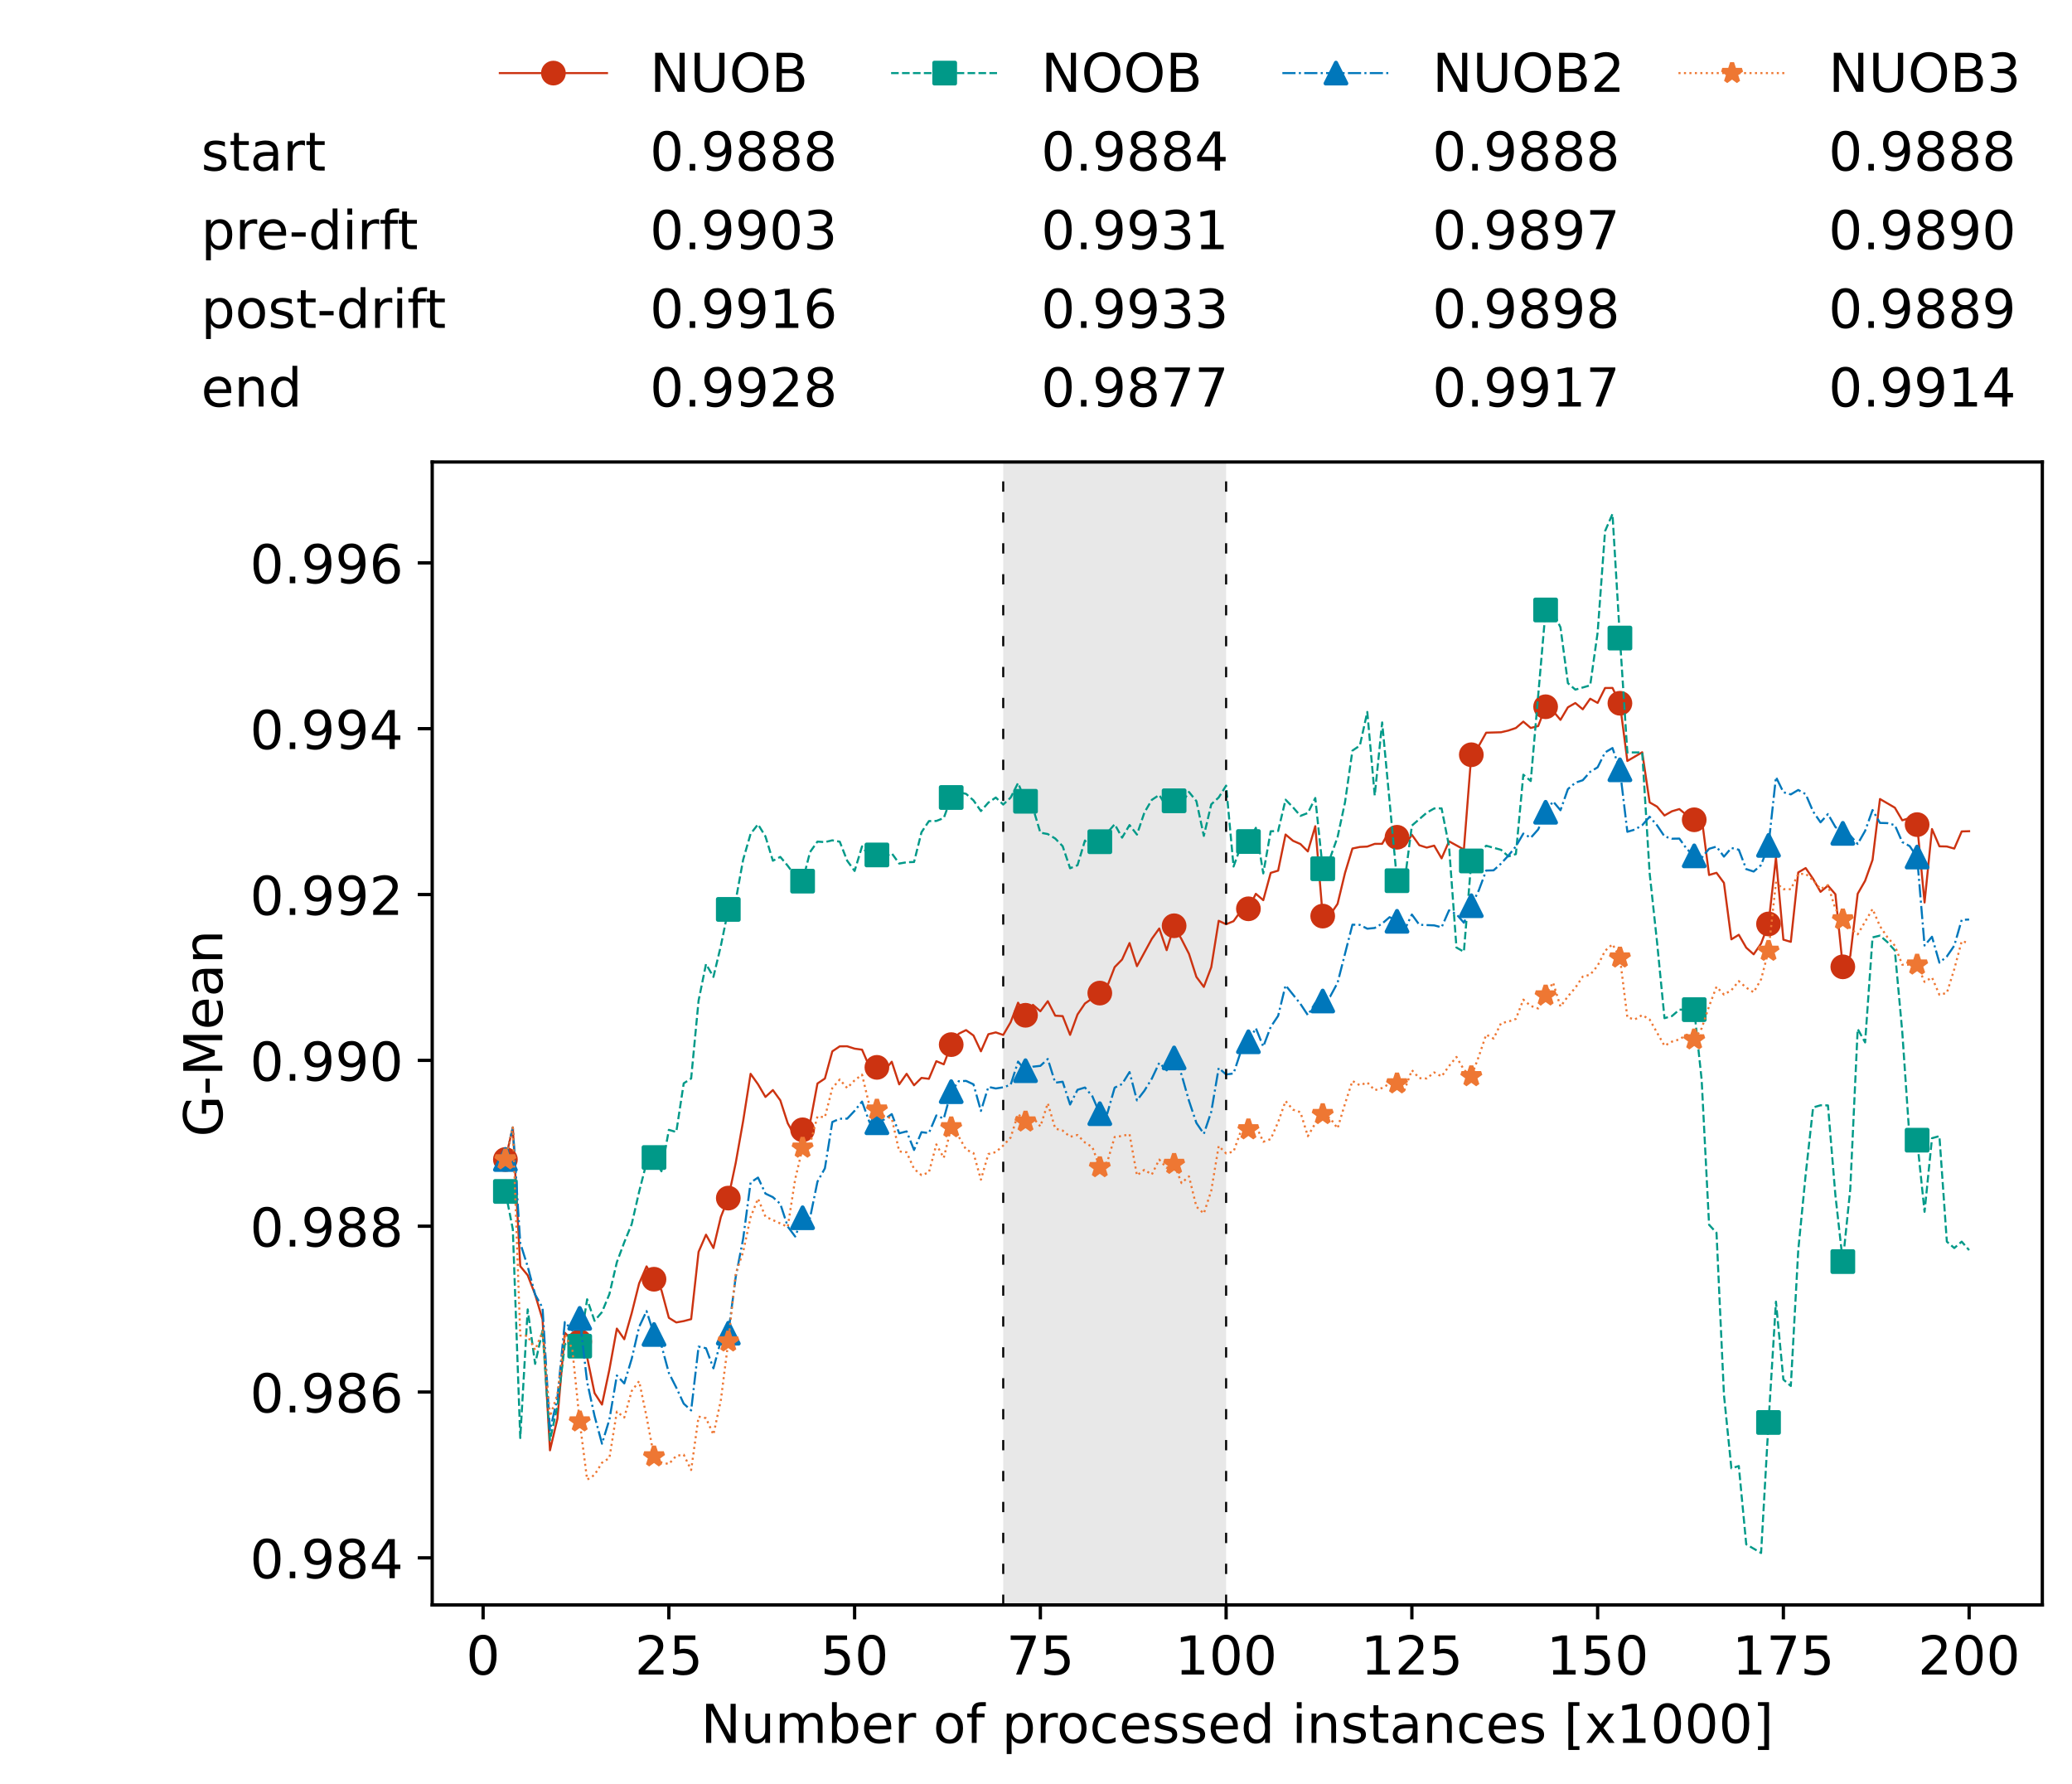 <?xml version="1.0" encoding="utf-8" standalone="no"?>
<!DOCTYPE svg PUBLIC "-//W3C//DTD SVG 1.1//EN"
  "http://www.w3.org/Graphics/SVG/1.1/DTD/svg11.dtd">
<!-- Created with matplotlib (https://matplotlib.org/) -->
<svg height="432.615pt" version="1.1" viewBox="0 0 502.65 432.615" width="502.65pt" xmlns="http://www.w3.org/2000/svg" xmlns:xlink="http://www.w3.org/1999/xlink">
 <defs>
  <style type="text/css">*{stroke-linecap:butt;stroke-linejoin:round;}</style>
 </defs>
 <g id="figure_1">
  <g id="patch_1">
   <path d="M 0 432.615 
L 502.65 432.615 
L 502.65 0 
L 0 0 
z
" style="fill:#ffffff;"/>
  </g>
  <g id="axes_1">
   <g id="patch_2">
    <path d="M 104.85 389.252 
L 495.45 389.252 
L 495.45 112.052 
L 104.85 112.052 
z
" style="fill:#ffffff;"/>
   </g>
   <g id="patch_3">
    <path clip-path="url(#p19c736f0ff)" d="M 297.446 389.252 
L 297.446 112.052 
L 243.372 112.052 
L 243.372 389.252 
z
" style="fill:#d3d3d3;opacity:0.5;"/>
   </g>
   <g id="matplotlib.axis_1">
    <g id="xtick_1">
     <g id="line2d_1">
      <defs>
       <path d="M 0 0 
L 0 3.5 
" id="ma81d7d321c" style="stroke:#000000;stroke-width:0.8;"/>
      </defs>
      <g>
       <use style="stroke:#000000;stroke-width:0.8;" x="117.197" xlink:href="#ma81d7d321c" y="389.252"/>
      </g>
     </g>
     <g id="text_1">
      <!-- 0 -->
      <g transform="translate(113.061 406.13)scale(0.13 -0.13)">
       <defs>
        <path d="M 31.781 66.406 
Q 24.172 66.406 20.328 58.906 
Q 16.5 51.422 16.5 36.375 
Q 16.5 21.391 20.328 13.891 
Q 24.172 6.391 31.781 6.391 
Q 39.453 6.391 43.281 13.891 
Q 47.125 21.391 47.125 36.375 
Q 47.125 51.422 43.281 58.906 
Q 39.453 66.406 31.781 66.406 
z
M 31.781 74.219 
Q 44.047 74.219 50.516 64.516 
Q 56.984 54.828 56.984 36.375 
Q 56.984 17.969 50.516 8.266 
Q 44.047 -1.422 31.781 -1.422 
Q 19.531 -1.422 13.062 8.266 
Q 6.594 17.969 6.594 36.375 
Q 6.594 54.828 13.062 64.516 
Q 19.531 74.219 31.781 74.219 
z
" id="DejaVuSans-48"/>
       </defs>
       <use xlink:href="#DejaVuSans-48"/>
      </g>
     </g>
    </g>
    <g id="xtick_2">
     <g id="line2d_2">
      <g>
       <use style="stroke:#000000;stroke-width:0.8;" x="162.259" xlink:href="#ma81d7d321c" y="389.252"/>
      </g>
     </g>
     <g id="text_2">
      <!-- 25 -->
      <g transform="translate(153.988 406.13)scale(0.13 -0.13)">
       <defs>
        <path d="M 19.188 8.297 
L 53.609 8.297 
L 53.609 0 
L 7.328 0 
L 7.328 8.297 
Q 12.938 14.109 22.625 23.891 
Q 32.328 33.688 34.812 36.531 
Q 39.547 41.844 41.422 45.531 
Q 43.312 49.219 43.312 52.781 
Q 43.312 58.594 39.234 62.25 
Q 35.156 65.922 28.609 65.922 
Q 23.969 65.922 18.812 64.312 
Q 13.672 62.703 7.812 59.422 
L 7.812 69.391 
Q 13.766 71.781 18.938 73 
Q 24.125 74.219 28.422 74.219 
Q 39.75 74.219 46.484 68.547 
Q 53.219 62.891 53.219 53.422 
Q 53.219 48.922 51.531 44.891 
Q 49.859 40.875 45.406 35.406 
Q 44.188 33.984 37.641 27.219 
Q 31.109 20.453 19.188 8.297 
z
" id="DejaVuSans-50"/>
        <path d="M 10.797 72.906 
L 49.516 72.906 
L 49.516 64.594 
L 19.828 64.594 
L 19.828 46.734 
Q 21.969 47.469 24.109 47.828 
Q 26.266 48.188 28.422 48.188 
Q 40.625 48.188 47.75 41.5 
Q 54.891 34.812 54.891 23.391 
Q 54.891 11.625 47.562 5.094 
Q 40.234 -1.422 26.906 -1.422 
Q 22.312 -1.422 17.547 -0.641 
Q 12.797 0.141 7.719 1.703 
L 7.719 11.625 
Q 12.109 9.234 16.797 8.062 
Q 21.484 6.891 26.703 6.891 
Q 35.156 6.891 40.078 11.328 
Q 45.016 15.766 45.016 23.391 
Q 45.016 31 40.078 35.438 
Q 35.156 39.891 26.703 39.891 
Q 22.75 39.891 18.812 39.016 
Q 14.891 38.141 10.797 36.281 
z
" id="DejaVuSans-53"/>
       </defs>
       <use xlink:href="#DejaVuSans-50"/>
       <use x="63.623" xlink:href="#DejaVuSans-53"/>
      </g>
     </g>
    </g>
    <g id="xtick_3">
     <g id="line2d_3">
      <g>
       <use style="stroke:#000000;stroke-width:0.8;" x="207.322" xlink:href="#ma81d7d321c" y="389.252"/>
      </g>
     </g>
     <g id="text_3">
      <!-- 50 -->
      <g transform="translate(199.05 406.13)scale(0.13 -0.13)">
       <use xlink:href="#DejaVuSans-53"/>
       <use x="63.623" xlink:href="#DejaVuSans-48"/>
      </g>
     </g>
    </g>
    <g id="xtick_4">
     <g id="line2d_4">
      <g>
       <use style="stroke:#000000;stroke-width:0.8;" x="252.384" xlink:href="#ma81d7d321c" y="389.252"/>
      </g>
     </g>
     <g id="text_4">
      <!-- 75 -->
      <g transform="translate(244.113 406.13)scale(0.13 -0.13)">
       <defs>
        <path d="M 8.203 72.906 
L 55.078 72.906 
L 55.078 68.703 
L 28.609 0 
L 18.312 0 
L 43.219 64.594 
L 8.203 64.594 
z
" id="DejaVuSans-55"/>
       </defs>
       <use xlink:href="#DejaVuSans-55"/>
       <use x="63.623" xlink:href="#DejaVuSans-53"/>
      </g>
     </g>
    </g>
    <g id="xtick_5">
     <g id="line2d_5">
      <g>
       <use style="stroke:#000000;stroke-width:0.8;" x="297.446" xlink:href="#ma81d7d321c" y="389.252"/>
      </g>
     </g>
     <g id="text_5">
      <!-- 100 -->
      <g transform="translate(285.039 406.13)scale(0.13 -0.13)">
       <defs>
        <path d="M 12.406 8.297 
L 28.516 8.297 
L 28.516 63.922 
L 10.984 60.406 
L 10.984 69.391 
L 28.422 72.906 
L 38.281 72.906 
L 38.281 8.297 
L 54.391 8.297 
L 54.391 0 
L 12.406 0 
z
" id="DejaVuSans-49"/>
       </defs>
       <use xlink:href="#DejaVuSans-49"/>
       <use x="63.623" xlink:href="#DejaVuSans-48"/>
       <use x="127.246" xlink:href="#DejaVuSans-48"/>
      </g>
     </g>
    </g>
    <g id="xtick_6">
     <g id="line2d_6">
      <g>
       <use style="stroke:#000000;stroke-width:0.8;" x="342.509" xlink:href="#ma81d7d321c" y="389.252"/>
      </g>
     </g>
     <g id="text_6">
      <!-- 125 -->
      <g transform="translate(330.102 406.13)scale(0.13 -0.13)">
       <use xlink:href="#DejaVuSans-49"/>
       <use x="63.623" xlink:href="#DejaVuSans-50"/>
       <use x="127.246" xlink:href="#DejaVuSans-53"/>
      </g>
     </g>
    </g>
    <g id="xtick_7">
     <g id="line2d_7">
      <g>
       <use style="stroke:#000000;stroke-width:0.8;" x="387.571" xlink:href="#ma81d7d321c" y="389.252"/>
      </g>
     </g>
     <g id="text_7">
      <!-- 150 -->
      <g transform="translate(375.164 406.13)scale(0.13 -0.13)">
       <use xlink:href="#DejaVuSans-49"/>
       <use x="63.623" xlink:href="#DejaVuSans-53"/>
       <use x="127.246" xlink:href="#DejaVuSans-48"/>
      </g>
     </g>
    </g>
    <g id="xtick_8">
     <g id="line2d_8">
      <g>
       <use style="stroke:#000000;stroke-width:0.8;" x="432.633" xlink:href="#ma81d7d321c" y="389.252"/>
      </g>
     </g>
     <g id="text_8">
      <!-- 175 -->
      <g transform="translate(420.226 406.13)scale(0.13 -0.13)">
       <use xlink:href="#DejaVuSans-49"/>
       <use x="63.623" xlink:href="#DejaVuSans-55"/>
       <use x="127.246" xlink:href="#DejaVuSans-53"/>
      </g>
     </g>
    </g>
    <g id="xtick_9">
     <g id="line2d_9">
      <g>
       <use style="stroke:#000000;stroke-width:0.8;" x="477.695" xlink:href="#ma81d7d321c" y="389.252"/>
      </g>
     </g>
     <g id="text_9">
      <!-- 200 -->
      <g transform="translate(465.289 406.13)scale(0.13 -0.13)">
       <use xlink:href="#DejaVuSans-50"/>
       <use x="63.623" xlink:href="#DejaVuSans-48"/>
       <use x="127.246" xlink:href="#DejaVuSans-48"/>
      </g>
     </g>
    </g>
    <g id="text_10">
     <!-- Number of processed instances [x1000] -->
     <g transform="translate(170.025 422.711)scale(0.13 -0.13)">
      <defs>
       <path d="M 9.812 72.906 
L 23.094 72.906 
L 55.422 11.922 
L 55.422 72.906 
L 64.984 72.906 
L 64.984 0 
L 51.703 0 
L 19.391 60.984 
L 19.391 0 
L 9.812 0 
z
" id="DejaVuSans-78"/>
       <path d="M 8.5 21.578 
L 8.5 54.688 
L 17.484 54.688 
L 17.484 21.922 
Q 17.484 14.156 20.5 10.266 
Q 23.531 6.391 29.594 6.391 
Q 36.859 6.391 41.078 11.031 
Q 45.312 15.672 45.312 23.688 
L 45.312 54.688 
L 54.297 54.688 
L 54.297 0 
L 45.312 0 
L 45.312 8.406 
Q 42.047 3.422 37.719 1 
Q 33.406 -1.422 27.688 -1.422 
Q 18.266 -1.422 13.375 4.438 
Q 8.5 10.297 8.5 21.578 
z
M 31.109 56 
z
" id="DejaVuSans-117"/>
       <path d="M 52 44.188 
Q 55.375 50.25 60.062 53.125 
Q 64.75 56 71.094 56 
Q 79.641 56 84.281 50.016 
Q 88.922 44.047 88.922 33.016 
L 88.922 0 
L 79.891 0 
L 79.891 32.719 
Q 79.891 40.578 77.094 44.375 
Q 74.312 48.188 68.609 48.188 
Q 61.625 48.188 57.562 43.547 
Q 53.516 38.922 53.516 30.906 
L 53.516 0 
L 44.484 0 
L 44.484 32.719 
Q 44.484 40.625 41.703 44.406 
Q 38.922 48.188 33.109 48.188 
Q 26.219 48.188 22.156 43.531 
Q 18.109 38.875 18.109 30.906 
L 18.109 0 
L 9.078 0 
L 9.078 54.688 
L 18.109 54.688 
L 18.109 46.188 
Q 21.188 51.219 25.484 53.609 
Q 29.781 56 35.688 56 
Q 41.656 56 45.828 52.969 
Q 50 49.953 52 44.188 
z
" id="DejaVuSans-109"/>
       <path d="M 48.688 27.297 
Q 48.688 37.203 44.609 42.844 
Q 40.531 48.484 33.406 48.484 
Q 26.266 48.484 22.188 42.844 
Q 18.109 37.203 18.109 27.297 
Q 18.109 17.391 22.188 11.75 
Q 26.266 6.109 33.406 6.109 
Q 40.531 6.109 44.609 11.75 
Q 48.688 17.391 48.688 27.297 
z
M 18.109 46.391 
Q 20.953 51.266 25.266 53.625 
Q 29.594 56 35.594 56 
Q 45.562 56 51.781 48.094 
Q 58.016 40.188 58.016 27.297 
Q 58.016 14.406 51.781 6.484 
Q 45.562 -1.422 35.594 -1.422 
Q 29.594 -1.422 25.266 0.953 
Q 20.953 3.328 18.109 8.203 
L 18.109 0 
L 9.078 0 
L 9.078 75.984 
L 18.109 75.984 
z
" id="DejaVuSans-98"/>
       <path d="M 56.203 29.594 
L 56.203 25.203 
L 14.891 25.203 
Q 15.484 15.922 20.484 11.062 
Q 25.484 6.203 34.422 6.203 
Q 39.594 6.203 44.453 7.469 
Q 49.312 8.734 54.109 11.281 
L 54.109 2.781 
Q 49.266 0.734 44.188 -0.344 
Q 39.109 -1.422 33.891 -1.422 
Q 20.797 -1.422 13.156 6.188 
Q 5.516 13.812 5.516 26.812 
Q 5.516 40.234 12.766 48.109 
Q 20.016 56 32.328 56 
Q 43.359 56 49.781 48.891 
Q 56.203 41.797 56.203 29.594 
z
M 47.219 32.234 
Q 47.125 39.594 43.094 43.984 
Q 39.062 48.391 32.422 48.391 
Q 24.906 48.391 20.391 44.141 
Q 15.875 39.891 15.188 32.172 
z
" id="DejaVuSans-101"/>
       <path d="M 41.109 46.297 
Q 39.594 47.172 37.812 47.578 
Q 36.031 48 33.891 48 
Q 26.266 48 22.188 43.047 
Q 18.109 38.094 18.109 28.812 
L 18.109 0 
L 9.078 0 
L 9.078 54.688 
L 18.109 54.688 
L 18.109 46.188 
Q 20.953 51.172 25.484 53.578 
Q 30.031 56 36.531 56 
Q 37.453 56 38.578 55.875 
Q 39.703 55.766 41.062 55.516 
z
" id="DejaVuSans-114"/>
       <path id="DejaVuSans-32"/>
       <path d="M 30.609 48.391 
Q 23.391 48.391 19.188 42.75 
Q 14.984 37.109 14.984 27.297 
Q 14.984 17.484 19.156 11.844 
Q 23.344 6.203 30.609 6.203 
Q 37.797 6.203 41.984 11.859 
Q 46.188 17.531 46.188 27.297 
Q 46.188 37.016 41.984 42.703 
Q 37.797 48.391 30.609 48.391 
z
M 30.609 56 
Q 42.328 56 49.016 48.375 
Q 55.719 40.766 55.719 27.297 
Q 55.719 13.875 49.016 6.219 
Q 42.328 -1.422 30.609 -1.422 
Q 18.844 -1.422 12.172 6.219 
Q 5.516 13.875 5.516 27.297 
Q 5.516 40.766 12.172 48.375 
Q 18.844 56 30.609 56 
z
" id="DejaVuSans-111"/>
       <path d="M 37.109 75.984 
L 37.109 68.5 
L 28.516 68.5 
Q 23.688 68.5 21.797 66.547 
Q 19.922 64.594 19.922 59.516 
L 19.922 54.688 
L 34.719 54.688 
L 34.719 47.703 
L 19.922 47.703 
L 19.922 0 
L 10.891 0 
L 10.891 47.703 
L 2.297 47.703 
L 2.297 54.688 
L 10.891 54.688 
L 10.891 58.5 
Q 10.891 67.625 15.141 71.797 
Q 19.391 75.984 28.609 75.984 
z
" id="DejaVuSans-102"/>
       <path d="M 18.109 8.203 
L 18.109 -20.797 
L 9.078 -20.797 
L 9.078 54.688 
L 18.109 54.688 
L 18.109 46.391 
Q 20.953 51.266 25.266 53.625 
Q 29.594 56 35.594 56 
Q 45.562 56 51.781 48.094 
Q 58.016 40.188 58.016 27.297 
Q 58.016 14.406 51.781 6.484 
Q 45.562 -1.422 35.594 -1.422 
Q 29.594 -1.422 25.266 0.953 
Q 20.953 3.328 18.109 8.203 
z
M 48.688 27.297 
Q 48.688 37.203 44.609 42.844 
Q 40.531 48.484 33.406 48.484 
Q 26.266 48.484 22.188 42.844 
Q 18.109 37.203 18.109 27.297 
Q 18.109 17.391 22.188 11.75 
Q 26.266 6.109 33.406 6.109 
Q 40.531 6.109 44.609 11.75 
Q 48.688 17.391 48.688 27.297 
z
" id="DejaVuSans-112"/>
       <path d="M 48.781 52.594 
L 48.781 44.188 
Q 44.969 46.297 41.141 47.344 
Q 37.312 48.391 33.406 48.391 
Q 24.656 48.391 19.812 42.844 
Q 14.984 37.312 14.984 27.297 
Q 14.984 17.281 19.812 11.734 
Q 24.656 6.203 33.406 6.203 
Q 37.312 6.203 41.141 7.25 
Q 44.969 8.297 48.781 10.406 
L 48.781 2.094 
Q 45.016 0.344 40.984 -0.531 
Q 36.969 -1.422 32.422 -1.422 
Q 20.062 -1.422 12.781 6.344 
Q 5.516 14.109 5.516 27.297 
Q 5.516 40.672 12.859 48.328 
Q 20.219 56 33.016 56 
Q 37.156 56 41.109 55.141 
Q 45.062 54.297 48.781 52.594 
z
" id="DejaVuSans-99"/>
       <path d="M 44.281 53.078 
L 44.281 44.578 
Q 40.484 46.531 36.375 47.5 
Q 32.281 48.484 27.875 48.484 
Q 21.188 48.484 17.844 46.438 
Q 14.5 44.391 14.5 40.281 
Q 14.5 37.156 16.891 35.375 
Q 19.281 33.594 26.516 31.984 
L 29.594 31.297 
Q 39.156 29.25 43.188 25.516 
Q 47.219 21.781 47.219 15.094 
Q 47.219 7.469 41.188 3.016 
Q 35.156 -1.422 24.609 -1.422 
Q 20.219 -1.422 15.453 -0.562 
Q 10.688 0.297 5.422 2 
L 5.422 11.281 
Q 10.406 8.688 15.234 7.391 
Q 20.062 6.109 24.812 6.109 
Q 31.156 6.109 34.562 8.281 
Q 37.984 10.453 37.984 14.406 
Q 37.984 18.062 35.516 20.016 
Q 33.062 21.969 24.703 23.781 
L 21.578 24.516 
Q 13.234 26.266 9.516 29.906 
Q 5.812 33.547 5.812 39.891 
Q 5.812 47.609 11.281 51.797 
Q 16.75 56 26.812 56 
Q 31.781 56 36.172 55.266 
Q 40.578 54.547 44.281 53.078 
z
" id="DejaVuSans-115"/>
       <path d="M 45.406 46.391 
L 45.406 75.984 
L 54.391 75.984 
L 54.391 0 
L 45.406 0 
L 45.406 8.203 
Q 42.578 3.328 38.25 0.953 
Q 33.938 -1.422 27.875 -1.422 
Q 17.969 -1.422 11.734 6.484 
Q 5.516 14.406 5.516 27.297 
Q 5.516 40.188 11.734 48.094 
Q 17.969 56 27.875 56 
Q 33.938 56 38.25 53.625 
Q 42.578 51.266 45.406 46.391 
z
M 14.797 27.297 
Q 14.797 17.391 18.875 11.75 
Q 22.953 6.109 30.078 6.109 
Q 37.203 6.109 41.297 11.75 
Q 45.406 17.391 45.406 27.297 
Q 45.406 37.203 41.297 42.844 
Q 37.203 48.484 30.078 48.484 
Q 22.953 48.484 18.875 42.844 
Q 14.797 37.203 14.797 27.297 
z
" id="DejaVuSans-100"/>
       <path d="M 9.422 54.688 
L 18.406 54.688 
L 18.406 0 
L 9.422 0 
z
M 9.422 75.984 
L 18.406 75.984 
L 18.406 64.594 
L 9.422 64.594 
z
" id="DejaVuSans-105"/>
       <path d="M 54.891 33.016 
L 54.891 0 
L 45.906 0 
L 45.906 32.719 
Q 45.906 40.484 42.875 44.328 
Q 39.844 48.188 33.797 48.188 
Q 26.516 48.188 22.312 43.547 
Q 18.109 38.922 18.109 30.906 
L 18.109 0 
L 9.078 0 
L 9.078 54.688 
L 18.109 54.688 
L 18.109 46.188 
Q 21.344 51.125 25.703 53.562 
Q 30.078 56 35.797 56 
Q 45.219 56 50.047 50.172 
Q 54.891 44.344 54.891 33.016 
z
" id="DejaVuSans-110"/>
       <path d="M 18.312 70.219 
L 18.312 54.688 
L 36.812 54.688 
L 36.812 47.703 
L 18.312 47.703 
L 18.312 18.016 
Q 18.312 11.328 20.141 9.422 
Q 21.969 7.516 27.594 7.516 
L 36.812 7.516 
L 36.812 0 
L 27.594 0 
Q 17.188 0 13.234 3.875 
Q 9.281 7.766 9.281 18.016 
L 9.281 47.703 
L 2.688 47.703 
L 2.688 54.688 
L 9.281 54.688 
L 9.281 70.219 
z
" id="DejaVuSans-116"/>
       <path d="M 34.281 27.484 
Q 23.391 27.484 19.188 25 
Q 14.984 22.516 14.984 16.5 
Q 14.984 11.719 18.141 8.906 
Q 21.297 6.109 26.703 6.109 
Q 34.188 6.109 38.703 11.406 
Q 43.219 16.703 43.219 25.484 
L 43.219 27.484 
z
M 52.203 31.203 
L 52.203 0 
L 43.219 0 
L 43.219 8.297 
Q 40.141 3.328 35.547 0.953 
Q 30.953 -1.422 24.312 -1.422 
Q 15.922 -1.422 10.953 3.297 
Q 6 8.016 6 15.922 
Q 6 25.141 12.172 29.828 
Q 18.359 34.516 30.609 34.516 
L 43.219 34.516 
L 43.219 35.406 
Q 43.219 41.609 39.141 45 
Q 35.062 48.391 27.688 48.391 
Q 23 48.391 18.547 47.266 
Q 14.109 46.141 10.016 43.891 
L 10.016 52.203 
Q 14.938 54.109 19.578 55.047 
Q 24.219 56 28.609 56 
Q 40.484 56 46.344 49.844 
Q 52.203 43.703 52.203 31.203 
z
" id="DejaVuSans-97"/>
       <path d="M 8.594 75.984 
L 29.297 75.984 
L 29.297 69 
L 17.578 69 
L 17.578 -6.203 
L 29.297 -6.203 
L 29.297 -13.188 
L 8.594 -13.188 
z
" id="DejaVuSans-91"/>
       <path d="M 54.891 54.688 
L 35.109 28.078 
L 55.906 0 
L 45.312 0 
L 29.391 21.484 
L 13.484 0 
L 2.875 0 
L 24.125 28.609 
L 4.688 54.688 
L 15.281 54.688 
L 29.781 35.203 
L 44.281 54.688 
z
" id="DejaVuSans-120"/>
       <path d="M 30.422 75.984 
L 30.422 -13.188 
L 9.719 -13.188 
L 9.719 -6.203 
L 21.391 -6.203 
L 21.391 69 
L 9.719 69 
L 9.719 75.984 
z
" id="DejaVuSans-93"/>
      </defs>
      <use xlink:href="#DejaVuSans-78"/>
      <use x="74.805" xlink:href="#DejaVuSans-117"/>
      <use x="138.184" xlink:href="#DejaVuSans-109"/>
      <use x="235.596" xlink:href="#DejaVuSans-98"/>
      <use x="299.072" xlink:href="#DejaVuSans-101"/>
      <use x="360.596" xlink:href="#DejaVuSans-114"/>
      <use x="401.709" xlink:href="#DejaVuSans-32"/>
      <use x="433.496" xlink:href="#DejaVuSans-111"/>
      <use x="494.678" xlink:href="#DejaVuSans-102"/>
      <use x="529.883" xlink:href="#DejaVuSans-32"/>
      <use x="561.67" xlink:href="#DejaVuSans-112"/>
      <use x="625.146" xlink:href="#DejaVuSans-114"/>
      <use x="664.01" xlink:href="#DejaVuSans-111"/>
      <use x="725.191" xlink:href="#DejaVuSans-99"/>
      <use x="780.172" xlink:href="#DejaVuSans-101"/>
      <use x="841.695" xlink:href="#DejaVuSans-115"/>
      <use x="893.795" xlink:href="#DejaVuSans-115"/>
      <use x="945.895" xlink:href="#DejaVuSans-101"/>
      <use x="1007.418" xlink:href="#DejaVuSans-100"/>
      <use x="1070.895" xlink:href="#DejaVuSans-32"/>
      <use x="1102.682" xlink:href="#DejaVuSans-105"/>
      <use x="1130.465" xlink:href="#DejaVuSans-110"/>
      <use x="1193.844" xlink:href="#DejaVuSans-115"/>
      <use x="1245.943" xlink:href="#DejaVuSans-116"/>
      <use x="1285.152" xlink:href="#DejaVuSans-97"/>
      <use x="1346.432" xlink:href="#DejaVuSans-110"/>
      <use x="1409.811" xlink:href="#DejaVuSans-99"/>
      <use x="1464.791" xlink:href="#DejaVuSans-101"/>
      <use x="1526.314" xlink:href="#DejaVuSans-115"/>
      <use x="1578.414" xlink:href="#DejaVuSans-32"/>
      <use x="1610.201" xlink:href="#DejaVuSans-91"/>
      <use x="1649.215" xlink:href="#DejaVuSans-120"/>
      <use x="1708.395" xlink:href="#DejaVuSans-49"/>
      <use x="1772.018" xlink:href="#DejaVuSans-48"/>
      <use x="1835.641" xlink:href="#DejaVuSans-48"/>
      <use x="1899.264" xlink:href="#DejaVuSans-48"/>
      <use x="1962.887" xlink:href="#DejaVuSans-93"/>
     </g>
    </g>
   </g>
   <g id="matplotlib.axis_2">
    <g id="ytick_1">
     <g id="line2d_10">
      <defs>
       <path d="M 0 0 
L -3.5 0 
" id="mdc3e8c27f6" style="stroke:#000000;stroke-width:0.8;"/>
      </defs>
      <g>
       <use style="stroke:#000000;stroke-width:0.8;" x="104.85" xlink:href="#mdc3e8c27f6" y="377.832"/>
      </g>
     </g>
     <g id="text_11">
      <!-- 0.984 -->
      <g transform="translate(60.633 382.771)scale(0.13 -0.13)">
       <defs>
        <path d="M 10.688 12.406 
L 21 12.406 
L 21 0 
L 10.688 0 
z
" id="DejaVuSans-46"/>
        <path d="M 10.984 1.516 
L 10.984 10.5 
Q 14.703 8.734 18.5 7.812 
Q 22.312 6.891 25.984 6.891 
Q 35.75 6.891 40.891 13.453 
Q 46.047 20.016 46.781 33.406 
Q 43.953 29.203 39.594 26.953 
Q 35.25 24.703 29.984 24.703 
Q 19.047 24.703 12.672 31.312 
Q 6.297 37.938 6.297 49.422 
Q 6.297 60.641 12.938 67.422 
Q 19.578 74.219 30.609 74.219 
Q 43.266 74.219 49.922 64.516 
Q 56.594 54.828 56.594 36.375 
Q 56.594 19.141 48.406 8.859 
Q 40.234 -1.422 26.422 -1.422 
Q 22.703 -1.422 18.891 -0.688 
Q 15.094 0.047 10.984 1.516 
z
M 30.609 32.422 
Q 37.25 32.422 41.125 36.953 
Q 45.016 41.5 45.016 49.422 
Q 45.016 57.281 41.125 61.844 
Q 37.25 66.406 30.609 66.406 
Q 23.969 66.406 20.094 61.844 
Q 16.219 57.281 16.219 49.422 
Q 16.219 41.5 20.094 36.953 
Q 23.969 32.422 30.609 32.422 
z
" id="DejaVuSans-57"/>
        <path d="M 31.781 34.625 
Q 24.75 34.625 20.719 30.859 
Q 16.703 27.094 16.703 20.516 
Q 16.703 13.922 20.719 10.156 
Q 24.75 6.391 31.781 6.391 
Q 38.812 6.391 42.859 10.172 
Q 46.922 13.969 46.922 20.516 
Q 46.922 27.094 42.891 30.859 
Q 38.875 34.625 31.781 34.625 
z
M 21.922 38.812 
Q 15.578 40.375 12.031 44.719 
Q 8.5 49.078 8.5 55.328 
Q 8.5 64.062 14.719 69.141 
Q 20.953 74.219 31.781 74.219 
Q 42.672 74.219 48.875 69.141 
Q 55.078 64.062 55.078 55.328 
Q 55.078 49.078 51.531 44.719 
Q 48 40.375 41.703 38.812 
Q 48.828 37.156 52.797 32.312 
Q 56.781 27.484 56.781 20.516 
Q 56.781 9.906 50.312 4.234 
Q 43.844 -1.422 31.781 -1.422 
Q 19.734 -1.422 13.25 4.234 
Q 6.781 9.906 6.781 20.516 
Q 6.781 27.484 10.781 32.312 
Q 14.797 37.156 21.922 38.812 
z
M 18.312 54.391 
Q 18.312 48.734 21.844 45.562 
Q 25.391 42.391 31.781 42.391 
Q 38.141 42.391 41.719 45.562 
Q 45.312 48.734 45.312 54.391 
Q 45.312 60.062 41.719 63.234 
Q 38.141 66.406 31.781 66.406 
Q 25.391 66.406 21.844 63.234 
Q 18.312 60.062 18.312 54.391 
z
" id="DejaVuSans-56"/>
        <path d="M 37.797 64.312 
L 12.891 25.391 
L 37.797 25.391 
z
M 35.203 72.906 
L 47.609 72.906 
L 47.609 25.391 
L 58.016 25.391 
L 58.016 17.188 
L 47.609 17.188 
L 47.609 0 
L 37.797 0 
L 37.797 17.188 
L 4.891 17.188 
L 4.891 26.703 
z
" id="DejaVuSans-52"/>
       </defs>
       <use xlink:href="#DejaVuSans-48"/>
       <use x="63.623" xlink:href="#DejaVuSans-46"/>
       <use x="95.41" xlink:href="#DejaVuSans-57"/>
       <use x="159.033" xlink:href="#DejaVuSans-56"/>
       <use x="222.656" xlink:href="#DejaVuSans-52"/>
      </g>
     </g>
    </g>
    <g id="ytick_2">
     <g id="line2d_11">
      <g>
       <use style="stroke:#000000;stroke-width:0.8;" x="104.85" xlink:href="#mdc3e8c27f6" y="337.612"/>
      </g>
     </g>
     <g id="text_12">
      <!-- 0.986 -->
      <g transform="translate(60.633 342.551)scale(0.13 -0.13)">
       <defs>
        <path d="M 33.016 40.375 
Q 26.375 40.375 22.484 35.828 
Q 18.609 31.297 18.609 23.391 
Q 18.609 15.531 22.484 10.953 
Q 26.375 6.391 33.016 6.391 
Q 39.656 6.391 43.531 10.953 
Q 47.406 15.531 47.406 23.391 
Q 47.406 31.297 43.531 35.828 
Q 39.656 40.375 33.016 40.375 
z
M 52.594 71.297 
L 52.594 62.312 
Q 48.875 64.062 45.094 64.984 
Q 41.312 65.922 37.594 65.922 
Q 27.828 65.922 22.672 59.328 
Q 17.531 52.734 16.797 39.406 
Q 19.672 43.656 24.016 45.922 
Q 28.375 48.188 33.594 48.188 
Q 44.578 48.188 50.953 41.516 
Q 57.328 34.859 57.328 23.391 
Q 57.328 12.156 50.688 5.359 
Q 44.047 -1.422 33.016 -1.422 
Q 20.359 -1.422 13.672 8.266 
Q 6.984 17.969 6.984 36.375 
Q 6.984 53.656 15.188 63.938 
Q 23.391 74.219 37.203 74.219 
Q 40.922 74.219 44.703 73.484 
Q 48.484 72.75 52.594 71.297 
z
" id="DejaVuSans-54"/>
       </defs>
       <use xlink:href="#DejaVuSans-48"/>
       <use x="63.623" xlink:href="#DejaVuSans-46"/>
       <use x="95.41" xlink:href="#DejaVuSans-57"/>
       <use x="159.033" xlink:href="#DejaVuSans-56"/>
       <use x="222.656" xlink:href="#DejaVuSans-54"/>
      </g>
     </g>
    </g>
    <g id="ytick_3">
     <g id="line2d_12">
      <g>
       <use style="stroke:#000000;stroke-width:0.8;" x="104.85" xlink:href="#mdc3e8c27f6" y="297.393"/>
      </g>
     </g>
     <g id="text_13">
      <!-- 0.988 -->
      <g transform="translate(60.633 302.332)scale(0.13 -0.13)">
       <use xlink:href="#DejaVuSans-48"/>
       <use x="63.623" xlink:href="#DejaVuSans-46"/>
       <use x="95.41" xlink:href="#DejaVuSans-57"/>
       <use x="159.033" xlink:href="#DejaVuSans-56"/>
       <use x="222.656" xlink:href="#DejaVuSans-56"/>
      </g>
     </g>
    </g>
    <g id="ytick_4">
     <g id="line2d_13">
      <g>
       <use style="stroke:#000000;stroke-width:0.8;" x="104.85" xlink:href="#mdc3e8c27f6" y="257.174"/>
      </g>
     </g>
     <g id="text_14">
      <!-- 0.990 -->
      <g transform="translate(60.633 262.113)scale(0.13 -0.13)">
       <use xlink:href="#DejaVuSans-48"/>
       <use x="63.623" xlink:href="#DejaVuSans-46"/>
       <use x="95.41" xlink:href="#DejaVuSans-57"/>
       <use x="159.033" xlink:href="#DejaVuSans-57"/>
       <use x="222.656" xlink:href="#DejaVuSans-48"/>
      </g>
     </g>
    </g>
    <g id="ytick_5">
     <g id="line2d_14">
      <g>
       <use style="stroke:#000000;stroke-width:0.8;" x="104.85" xlink:href="#mdc3e8c27f6" y="216.954"/>
      </g>
     </g>
     <g id="text_15">
      <!-- 0.992 -->
      <g transform="translate(60.633 221.893)scale(0.13 -0.13)">
       <use xlink:href="#DejaVuSans-48"/>
       <use x="63.623" xlink:href="#DejaVuSans-46"/>
       <use x="95.41" xlink:href="#DejaVuSans-57"/>
       <use x="159.033" xlink:href="#DejaVuSans-57"/>
       <use x="222.656" xlink:href="#DejaVuSans-50"/>
      </g>
     </g>
    </g>
    <g id="ytick_6">
     <g id="line2d_15">
      <g>
       <use style="stroke:#000000;stroke-width:0.8;" x="104.85" xlink:href="#mdc3e8c27f6" y="176.735"/>
      </g>
     </g>
     <g id="text_16">
      <!-- 0.994 -->
      <g transform="translate(60.633 181.674)scale(0.13 -0.13)">
       <use xlink:href="#DejaVuSans-48"/>
       <use x="63.623" xlink:href="#DejaVuSans-46"/>
       <use x="95.41" xlink:href="#DejaVuSans-57"/>
       <use x="159.033" xlink:href="#DejaVuSans-57"/>
       <use x="222.656" xlink:href="#DejaVuSans-52"/>
      </g>
     </g>
    </g>
    <g id="ytick_7">
     <g id="line2d_16">
      <g>
       <use style="stroke:#000000;stroke-width:0.8;" x="104.85" xlink:href="#mdc3e8c27f6" y="136.516"/>
      </g>
     </g>
     <g id="text_17">
      <!-- 0.996 -->
      <g transform="translate(60.633 141.455)scale(0.13 -0.13)">
       <use xlink:href="#DejaVuSans-48"/>
       <use x="63.623" xlink:href="#DejaVuSans-46"/>
       <use x="95.41" xlink:href="#DejaVuSans-57"/>
       <use x="159.033" xlink:href="#DejaVuSans-57"/>
       <use x="222.656" xlink:href="#DejaVuSans-54"/>
      </g>
     </g>
    </g>
    <g id="text_18">
     <!-- G-Mean -->
     <g transform="translate(53.93 275.744)rotate(-90)scale(0.13 -0.13)">
      <defs>
       <path d="M 59.516 10.406 
L 59.516 29.984 
L 43.406 29.984 
L 43.406 38.094 
L 69.281 38.094 
L 69.281 6.781 
Q 63.578 2.734 56.688 0.656 
Q 49.812 -1.422 42 -1.422 
Q 24.906 -1.422 15.25 8.562 
Q 5.609 18.562 5.609 36.375 
Q 5.609 54.25 15.25 64.234 
Q 24.906 74.219 42 74.219 
Q 49.125 74.219 55.547 72.453 
Q 61.969 70.703 67.391 67.281 
L 67.391 56.781 
Q 61.922 61.422 55.766 63.766 
Q 49.609 66.109 42.828 66.109 
Q 29.438 66.109 22.719 58.641 
Q 16.016 51.172 16.016 36.375 
Q 16.016 21.625 22.719 14.156 
Q 29.438 6.688 42.828 6.688 
Q 48.047 6.688 52.141 7.594 
Q 56.25 8.5 59.516 10.406 
z
" id="DejaVuSans-71"/>
       <path d="M 4.891 31.391 
L 31.203 31.391 
L 31.203 23.391 
L 4.891 23.391 
z
" id="DejaVuSans-45"/>
       <path d="M 9.812 72.906 
L 24.516 72.906 
L 43.109 23.297 
L 61.812 72.906 
L 76.516 72.906 
L 76.516 0 
L 66.891 0 
L 66.891 64.016 
L 48.094 14.016 
L 38.188 14.016 
L 19.391 64.016 
L 19.391 0 
L 9.812 0 
z
" id="DejaVuSans-77"/>
      </defs>
      <use xlink:href="#DejaVuSans-71"/>
      <use x="77.49" xlink:href="#DejaVuSans-45"/>
      <use x="113.574" xlink:href="#DejaVuSans-77"/>
      <use x="199.854" xlink:href="#DejaVuSans-101"/>
      <use x="261.377" xlink:href="#DejaVuSans-97"/>
      <use x="322.656" xlink:href="#DejaVuSans-110"/>
     </g>
    </g>
   </g>
   <g id="line2d_17"/>
   <g id="line2d_18"/>
   <g id="line2d_19"/>
   <g id="line2d_20"/>
   <g id="line2d_21"/>
   <g id="line2d_22">
    <path clip-path="url(#p19c736f0ff)" d="M 122.605 281.217 
L 124.407 273.446 
L 126.21 307.095 
L 128.012 309.293 
L 129.815 313.967 
L 131.617 320.009 
L 133.419 351.75 
L 135.222 344.1 
L 137.024 323.228 
L 138.827 325.008 
L 140.629 325.38 
L 142.432 329.156 
L 144.234 337.883 
L 146.037 340.654 
L 147.839 332.142 
L 149.642 322.228 
L 151.444 324.814 
L 153.247 318.482 
L 155.049 311.266 
L 156.852 307.145 
L 158.654 310.258 
L 160.457 312.898 
L 162.259 319.615 
L 164.062 320.736 
L 165.864 320.41 
L 167.667 319.937 
L 169.469 303.622 
L 171.272 299.455 
L 173.074 302.695 
L 174.877 295.14 
L 176.679 290.581 
L 178.482 282.035 
L 180.284 271.861 
L 182.087 260.435 
L 183.889 262.975 
L 185.692 266.048 
L 187.494 264.38 
L 189.297 266.876 
L 191.099 272.431 
L 192.902 275.659 
L 196.507 272.442 
L 198.309 262.786 
L 200.112 261.58 
L 201.914 254.987 
L 203.717 253.768 
L 205.519 253.759 
L 207.322 254.332 
L 209.124 254.583 
L 210.927 258.734 
L 212.729 258.871 
L 214.532 259.653 
L 216.334 257.507 
L 218.137 262.997 
L 219.939 260.435 
L 221.742 263.216 
L 223.544 261.426 
L 225.347 261.648 
L 227.149 257.375 
L 228.952 258.135 
L 230.754 253.355 
L 232.557 250.729 
L 234.359 249.833 
L 236.162 251.149 
L 237.964 254.978 
L 239.767 250.839 
L 241.569 250.391 
L 243.372 251.014 
L 245.174 247.928 
L 246.976 243.189 
L 248.779 246.239 
L 250.581 243.709 
L 252.384 245.268 
L 254.186 242.821 
L 255.989 246.337 
L 257.791 246.441 
L 259.594 250.989 
L 261.396 246.042 
L 263.199 243.382 
L 266.804 240.859 
L 268.606 239.237 
L 270.409 234.56 
L 272.211 232.711 
L 274.014 228.722 
L 275.816 234.333 
L 279.421 227.7 
L 281.224 225.186 
L 283.026 230.447 
L 284.829 224.53 
L 286.631 227.799 
L 288.434 231.327 
L 290.236 236.931 
L 292.039 239.361 
L 293.841 234.583 
L 295.644 223.322 
L 297.446 224.163 
L 299.249 223.418 
L 301.051 220.89 
L 302.854 220.416 
L 304.656 216.776 
L 306.459 218.324 
L 308.261 211.705 
L 310.064 211.161 
L 311.866 202.397 
L 313.669 203.919 
L 315.471 204.705 
L 317.274 206.499 
L 319.076 200.385 
L 320.879 222.182 
L 322.681 221.855 
L 324.484 219.223 
L 326.286 211.725 
L 328.089 205.793 
L 329.891 205.418 
L 331.694 205.318 
L 333.496 204.668 
L 335.299 204.651 
L 337.101 201.531 
L 338.904 203.065 
L 340.706 205.177 
L 342.509 202.47 
L 344.311 204.993 
L 346.114 205.567 
L 347.916 205.095 
L 349.719 208.182 
L 351.521 204.048 
L 355.126 206.032 
L 356.928 183.053 
L 358.731 180.932 
L 360.533 177.703 
L 364.138 177.599 
L 365.941 177.173 
L 367.743 176.562 
L 369.546 175.017 
L 371.348 176.557 
L 373.151 176.086 
L 374.953 171.412 
L 376.756 172.45 
L 378.558 174.593 
L 380.361 171.546 
L 382.163 170.505 
L 383.966 172.029 
L 385.768 169.465 
L 387.571 170.477 
L 389.373 166.869 
L 391.176 166.85 
L 392.978 170.566 
L 394.781 184.561 
L 398.386 182.45 
L 400.188 194.603 
L 401.991 195.641 
L 403.793 197.785 
L 405.596 196.764 
L 407.398 196.227 
L 409.201 197.723 
L 411.003 198.827 
L 412.806 198.25 
L 414.608 212.213 
L 416.411 211.684 
L 418.213 214.126 
L 420.016 227.825 
L 421.818 226.716 
L 423.621 229.843 
L 425.423 231.453 
L 427.226 228.841 
L 429.028 224.092 
L 430.831 208.015 
L 432.633 227.9 
L 434.436 228.428 
L 436.238 211.597 
L 438.041 210.533 
L 439.843 213.157 
L 441.646 216.301 
L 443.448 214.801 
L 445.251 216.886 
L 447.053 234.491 
L 448.856 231.899 
L 450.658 216.771 
L 452.461 213.619 
L 454.263 208.55 
L 456.066 193.788 
L 459.671 195.886 
L 461.473 198.953 
L 463.276 198.405 
L 465.078 200 
L 466.881 218.885 
L 468.683 201.072 
L 470.485 205.26 
L 472.288 205.302 
L 474.09 205.809 
L 475.893 201.651 
L 477.695 201.593 
L 477.695 201.593 
" style="fill:none;stroke:#cc3311;stroke-linecap:square;stroke-width:0.5;"/>
    <defs>
     <path d="M 0 2.5 
C 0.663 2.5 1.299 2.237 1.768 1.768 
C 2.237 1.299 2.5 0.663 2.5 0 
C 2.5 -0.663 2.237 -1.299 1.768 -1.768 
C 1.299 -2.237 0.663 -2.5 0 -2.5 
C -0.663 -2.5 -1.299 -2.237 -1.768 -1.768 
C -2.237 -1.299 -2.5 -0.663 -2.5 0 
C -2.5 0.663 -2.237 1.299 -1.768 1.768 
C -1.299 2.237 -0.663 2.5 0 2.5 
z
" id="m8eaee04ac8" style="stroke:#cc3311;"/>
    </defs>
    <g clip-path="url(#p19c736f0ff)">
     <use style="fill:#cc3311;stroke:#cc3311;" x="122.605" xlink:href="#m8eaee04ac8" y="281.217"/>
     <use style="fill:#cc3311;stroke:#cc3311;" x="140.629" xlink:href="#m8eaee04ac8" y="325.38"/>
     <use style="fill:#cc3311;stroke:#cc3311;" x="158.654" xlink:href="#m8eaee04ac8" y="310.258"/>
     <use style="fill:#cc3311;stroke:#cc3311;" x="176.679" xlink:href="#m8eaee04ac8" y="290.581"/>
     <use style="fill:#cc3311;stroke:#cc3311;" x="194.704" xlink:href="#m8eaee04ac8" y="274.02"/>
     <use style="fill:#cc3311;stroke:#cc3311;" x="212.729" xlink:href="#m8eaee04ac8" y="258.871"/>
     <use style="fill:#cc3311;stroke:#cc3311;" x="230.754" xlink:href="#m8eaee04ac8" y="253.355"/>
     <use style="fill:#cc3311;stroke:#cc3311;" x="248.779" xlink:href="#m8eaee04ac8" y="246.239"/>
     <use style="fill:#cc3311;stroke:#cc3311;" x="266.804" xlink:href="#m8eaee04ac8" y="240.859"/>
     <use style="fill:#cc3311;stroke:#cc3311;" x="284.829" xlink:href="#m8eaee04ac8" y="224.53"/>
     <use style="fill:#cc3311;stroke:#cc3311;" x="302.854" xlink:href="#m8eaee04ac8" y="220.416"/>
     <use style="fill:#cc3311;stroke:#cc3311;" x="320.879" xlink:href="#m8eaee04ac8" y="222.182"/>
     <use style="fill:#cc3311;stroke:#cc3311;" x="338.904" xlink:href="#m8eaee04ac8" y="203.065"/>
     <use style="fill:#cc3311;stroke:#cc3311;" x="356.928" xlink:href="#m8eaee04ac8" y="183.053"/>
     <use style="fill:#cc3311;stroke:#cc3311;" x="374.953" xlink:href="#m8eaee04ac8" y="171.412"/>
     <use style="fill:#cc3311;stroke:#cc3311;" x="392.978" xlink:href="#m8eaee04ac8" y="170.566"/>
     <use style="fill:#cc3311;stroke:#cc3311;" x="411.003" xlink:href="#m8eaee04ac8" y="198.827"/>
     <use style="fill:#cc3311;stroke:#cc3311;" x="429.028" xlink:href="#m8eaee04ac8" y="224.092"/>
     <use style="fill:#cc3311;stroke:#cc3311;" x="447.053" xlink:href="#m8eaee04ac8" y="234.491"/>
     <use style="fill:#cc3311;stroke:#cc3311;" x="465.078" xlink:href="#m8eaee04ac8" y="200"/>
    </g>
   </g>
   <g id="line2d_23"/>
   <g id="line2d_24"/>
   <g id="line2d_25"/>
   <g id="line2d_26"/>
   <g id="line2d_27">
    <path clip-path="url(#p19c736f0ff)" d="M 122.605 288.964 
L 124.407 298.133 
L 126.21 348.767 
L 128.012 317.567 
L 129.815 330.786 
L 131.617 322.661 
L 133.419 349.276 
L 135.222 341.105 
L 137.024 326.021 
L 138.827 325.084 
L 140.629 326.488 
L 142.432 315.12 
L 144.234 320.346 
L 146.037 318.225 
L 147.839 313.852 
L 149.642 306.139 
L 151.444 301.294 
L 153.247 296.889 
L 155.049 289.037 
L 156.852 281.957 
L 158.654 280.738 
L 160.457 284.083 
L 162.259 274.028 
L 164.062 274.55 
L 165.864 262.743 
L 167.667 261.573 
L 169.469 242.687 
L 171.272 233.809 
L 173.074 236.934 
L 174.877 229.374 
L 176.679 220.562 
L 178.482 218.411 
L 180.284 208.492 
L 182.087 202.232 
L 183.889 199.93 
L 185.692 202.86 
L 187.494 208.755 
L 189.297 207.829 
L 191.099 209.985 
L 192.902 212.409 
L 194.704 213.706 
L 196.507 206.652 
L 198.309 204.115 
L 200.112 204.242 
L 201.914 203.808 
L 203.717 204.139 
L 205.519 208.753 
L 207.322 211.238 
L 209.124 205.275 
L 210.927 207.733 
L 212.729 207.355 
L 214.532 207.834 
L 216.334 206.96 
L 218.137 209.442 
L 219.939 209.129 
L 221.742 209.062 
L 223.544 201.85 
L 225.347 199.147 
L 227.149 199.109 
L 228.952 198.403 
L 230.754 193.419 
L 232.557 192.136 
L 234.359 192.538 
L 236.162 194.125 
L 237.964 196.712 
L 239.767 194.661 
L 241.569 193.429 
L 243.372 195.133 
L 245.174 193.445 
L 246.976 189.899 
L 248.779 194.336 
L 250.581 195.929 
L 252.384 201.948 
L 254.186 202.287 
L 255.989 203.369 
L 257.791 205.231 
L 259.594 210.583 
L 261.396 209.852 
L 263.199 203.85 
L 265.001 206.179 
L 268.606 201.985 
L 270.409 199.908 
L 272.211 203.158 
L 274.014 200.108 
L 275.816 202.413 
L 277.619 197.074 
L 279.421 193.997 
L 281.224 192.798 
L 283.026 195.726 
L 284.829 194.221 
L 286.631 194.932 
L 288.434 192.08 
L 290.236 194.303 
L 292.039 202.728 
L 293.841 195.076 
L 295.644 193.421 
L 297.446 190.541 
L 299.249 210.162 
L 301.051 205.167 
L 302.854 204.095 
L 304.656 200.774 
L 306.459 211.832 
L 308.261 201.609 
L 310.064 201.549 
L 311.866 193.954 
L 313.669 195.796 
L 315.471 197.879 
L 317.274 197.181 
L 319.076 193.544 
L 320.879 210.706 
L 322.681 208.077 
L 324.484 203.025 
L 326.286 194.599 
L 328.089 182.052 
L 329.891 180.824 
L 331.694 172.672 
L 333.496 192.951 
L 335.299 175.209 
L 338.904 213.597 
L 340.706 214.127 
L 342.509 200.236 
L 346.114 197.107 
L 347.916 196.086 
L 349.719 196.064 
L 351.521 205.225 
L 353.324 229.815 
L 355.126 230.833 
L 356.928 208.812 
L 358.731 207.232 
L 360.533 205.118 
L 364.138 206.108 
L 365.941 207.708 
L 367.743 207.147 
L 369.546 187.888 
L 371.348 189.428 
L 374.953 147.942 
L 376.756 148.46 
L 378.558 152.146 
L 380.361 165.691 
L 382.163 167.259 
L 385.768 166.222 
L 387.571 153.425 
L 389.373 128.823 
L 391.176 124.652 
L 392.978 154.753 
L 394.781 182.495 
L 398.386 182.481 
L 400.188 211.762 
L 401.991 228.553 
L 403.793 246.943 
L 405.596 246.434 
L 407.398 244.878 
L 411.003 244.874 
L 412.806 261.892 
L 414.608 297.051 
L 416.411 298.997 
L 418.213 338.226 
L 420.016 356.118 
L 421.818 355.564 
L 423.621 374.551 
L 427.226 376.652 
L 429.028 344.999 
L 430.831 315.696 
L 432.633 334.587 
L 434.436 336.146 
L 436.238 303.237 
L 438.041 284.872 
L 439.843 268.593 
L 441.646 268.071 
L 443.448 268.1 
L 445.251 289.886 
L 447.053 305.982 
L 448.856 288.425 
L 450.658 249.555 
L 452.461 252.821 
L 454.263 227.353 
L 456.066 226.917 
L 457.868 228.493 
L 459.671 230.512 
L 461.473 250.258 
L 463.276 276.521 
L 465.078 276.531 
L 466.881 293.908 
L 468.683 276.051 
L 470.485 275.544 
L 472.288 301.141 
L 474.09 302.69 
L 475.893 301.14 
L 477.695 303.201 
L 477.695 303.201 
" style="fill:none;stroke:#009988;stroke-dasharray:1.85,0.8;stroke-dashoffset:0;stroke-width:0.5;"/>
    <defs>
     <path d="M -2.5 2.5 
L 2.5 2.5 
L 2.5 -2.5 
L -2.5 -2.5 
z
" id="m604732108b" style="stroke:#009988;stroke-linejoin:miter;"/>
    </defs>
    <g clip-path="url(#p19c736f0ff)">
     <use style="fill:#009988;stroke:#009988;stroke-linejoin:miter;" x="122.605" xlink:href="#m604732108b" y="288.964"/>
     <use style="fill:#009988;stroke:#009988;stroke-linejoin:miter;" x="140.629" xlink:href="#m604732108b" y="326.488"/>
     <use style="fill:#009988;stroke:#009988;stroke-linejoin:miter;" x="158.654" xlink:href="#m604732108b" y="280.738"/>
     <use style="fill:#009988;stroke:#009988;stroke-linejoin:miter;" x="176.679" xlink:href="#m604732108b" y="220.562"/>
     <use style="fill:#009988;stroke:#009988;stroke-linejoin:miter;" x="194.704" xlink:href="#m604732108b" y="213.706"/>
     <use style="fill:#009988;stroke:#009988;stroke-linejoin:miter;" x="212.729" xlink:href="#m604732108b" y="207.355"/>
     <use style="fill:#009988;stroke:#009988;stroke-linejoin:miter;" x="230.754" xlink:href="#m604732108b" y="193.419"/>
     <use style="fill:#009988;stroke:#009988;stroke-linejoin:miter;" x="248.779" xlink:href="#m604732108b" y="194.336"/>
     <use style="fill:#009988;stroke:#009988;stroke-linejoin:miter;" x="266.804" xlink:href="#m604732108b" y="204.146"/>
     <use style="fill:#009988;stroke:#009988;stroke-linejoin:miter;" x="284.829" xlink:href="#m604732108b" y="194.221"/>
     <use style="fill:#009988;stroke:#009988;stroke-linejoin:miter;" x="302.854" xlink:href="#m604732108b" y="204.095"/>
     <use style="fill:#009988;stroke:#009988;stroke-linejoin:miter;" x="320.879" xlink:href="#m604732108b" y="210.706"/>
     <use style="fill:#009988;stroke:#009988;stroke-linejoin:miter;" x="338.904" xlink:href="#m604732108b" y="213.597"/>
     <use style="fill:#009988;stroke:#009988;stroke-linejoin:miter;" x="356.928" xlink:href="#m604732108b" y="208.812"/>
     <use style="fill:#009988;stroke:#009988;stroke-linejoin:miter;" x="374.953" xlink:href="#m604732108b" y="147.942"/>
     <use style="fill:#009988;stroke:#009988;stroke-linejoin:miter;" x="392.978" xlink:href="#m604732108b" y="154.753"/>
     <use style="fill:#009988;stroke:#009988;stroke-linejoin:miter;" x="411.003" xlink:href="#m604732108b" y="244.874"/>
     <use style="fill:#009988;stroke:#009988;stroke-linejoin:miter;" x="429.028" xlink:href="#m604732108b" y="344.999"/>
     <use style="fill:#009988;stroke:#009988;stroke-linejoin:miter;" x="447.053" xlink:href="#m604732108b" y="305.982"/>
     <use style="fill:#009988;stroke:#009988;stroke-linejoin:miter;" x="465.078" xlink:href="#m604732108b" y="276.531"/>
    </g>
   </g>
   <g id="line2d_28"/>
   <g id="line2d_29"/>
   <g id="line2d_30"/>
   <g id="line2d_31"/>
   <g id="line2d_32">
    <path clip-path="url(#p19c736f0ff)" d="M 122.605 281.217 
L 124.407 273.446 
L 126.21 301.497 
L 128.012 307.189 
L 129.815 313.968 
L 131.617 317.188 
L 133.419 346.932 
L 135.222 339.054 
L 137.024 320.637 
L 138.827 322.676 
L 140.629 319.753 
L 142.432 335.164 
L 144.234 343.428 
L 146.037 350.144 
L 147.839 344.28 
L 149.642 333.608 
L 151.444 335.525 
L 153.247 329.557 
L 155.049 321.808 
L 156.852 317.977 
L 158.654 323.656 
L 160.457 326.296 
L 162.259 332.988 
L 164.062 336.539 
L 165.864 340.434 
L 167.667 342.077 
L 169.469 326.602 
L 171.272 326.991 
L 173.074 331.866 
L 174.877 325.15 
L 176.679 323.35 
L 178.482 309.709 
L 180.284 300.427 
L 182.087 286.798 
L 183.889 285.6 
L 185.692 289.489 
L 187.494 290.35 
L 189.297 291.983 
L 191.099 297.489 
L 192.902 299.901 
L 194.704 295.349 
L 196.507 295.388 
L 198.309 286.597 
L 200.112 283.358 
L 201.914 272.124 
L 203.717 271.327 
L 205.519 271.319 
L 207.322 269.408 
L 209.124 267.171 
L 210.927 272.161 
L 212.729 272.31 
L 214.532 271.488 
L 216.334 270.21 
L 218.137 274.864 
L 219.939 274.396 
L 221.742 278.907 
L 223.544 274.588 
L 225.347 274.81 
L 227.149 270.537 
L 228.952 271.298 
L 230.754 264.766 
L 232.557 262.24 
L 234.359 262.154 
L 236.162 262.993 
L 237.964 269.438 
L 239.767 263.607 
L 241.569 263.992 
L 243.372 263.709 
L 245.174 263.106 
L 246.976 257.474 
L 248.779 259.68 
L 250.581 258.709 
L 252.384 258.509 
L 254.186 256.841 
L 255.989 262.596 
L 257.791 262.351 
L 259.594 267.881 
L 261.396 264.317 
L 263.199 263.758 
L 265.001 265.893 
L 266.804 270.105 
L 268.606 270.099 
L 270.409 263.792 
L 272.211 262.916 
L 274.014 260.011 
L 275.816 266.885 
L 277.619 264.541 
L 279.421 261.608 
L 281.224 257.774 
L 283.026 259.6 
L 284.829 256.589 
L 286.631 260.633 
L 288.434 266.981 
L 290.236 272.354 
L 292.039 274.997 
L 293.841 269.656 
L 295.644 259.018 
L 297.446 260.602 
L 299.249 260.355 
L 301.051 254.927 
L 302.854 252.666 
L 304.656 249.36 
L 306.459 253.845 
L 308.261 249.067 
L 310.064 246.38 
L 311.866 238.966 
L 315.471 243.474 
L 317.274 246.2 
L 319.076 243.261 
L 320.879 242.78 
L 322.681 241.698 
L 324.484 238.361 
L 328.089 224.265 
L 329.891 224.319 
L 331.694 225.241 
L 333.496 225.066 
L 335.299 224.003 
L 337.101 222.441 
L 338.904 223.45 
L 340.706 225.581 
L 342.509 221.801 
L 344.311 224.292 
L 347.916 224.435 
L 349.719 224.905 
L 351.521 220.788 
L 353.324 221.74 
L 355.126 223.791 
L 356.928 219.666 
L 358.731 215.966 
L 360.533 211.144 
L 362.336 211.088 
L 364.138 209.452 
L 365.941 207.485 
L 367.743 205.277 
L 369.546 202.172 
L 371.348 203.193 
L 373.151 201.168 
L 374.953 197.006 
L 376.756 194.358 
L 378.558 196.509 
L 380.361 191.39 
L 382.163 189.826 
L 383.966 189.232 
L 385.768 187.191 
L 387.571 186.1 
L 389.373 182.489 
L 391.176 181.421 
L 392.978 186.707 
L 394.781 201.738 
L 396.583 201.204 
L 398.386 200.14 
L 400.188 198.09 
L 401.991 200.175 
L 403.793 202.857 
L 405.596 203.414 
L 407.398 203.387 
L 409.201 205.915 
L 411.003 207.574 
L 412.806 208.039 
L 414.608 205.858 
L 416.411 205.327 
L 418.213 207.759 
L 420.016 205.656 
L 421.818 206.089 
L 423.621 210.784 
L 425.423 211.379 
L 427.226 209.805 
L 429.028 205.042 
L 430.831 188.453 
L 432.633 192.14 
L 434.436 192.671 
L 436.238 191.594 
L 438.041 192.611 
L 439.843 196.818 
L 441.646 199.444 
L 443.448 197.439 
L 445.251 200.572 
L 447.053 202.115 
L 448.856 202.652 
L 450.658 204.688 
L 452.461 201.523 
L 454.263 196.46 
L 456.066 199.584 
L 457.868 199.636 
L 459.671 200.131 
L 461.473 204.229 
L 463.276 205.212 
L 465.078 207.863 
L 466.881 229.326 
L 468.683 227.192 
L 470.485 233.482 
L 472.288 231.976 
L 474.09 229.353 
L 475.893 223.094 
L 477.695 223.016 
L 477.695 223.016 
" style="fill:none;stroke:#0077bb;stroke-dasharray:3.2,0.8,0.5,0.8;stroke-dashoffset:0;stroke-width:0.5;"/>
    <defs>
     <path d="M 0 -2.5 
L -2.5 2.5 
L 2.5 2.5 
z
" id="mdd867d9c73" style="stroke:#0077bb;stroke-linejoin:miter;"/>
    </defs>
    <g clip-path="url(#p19c736f0ff)">
     <use style="fill:#0077bb;stroke:#0077bb;stroke-linejoin:miter;" x="122.605" xlink:href="#mdd867d9c73" y="281.217"/>
     <use style="fill:#0077bb;stroke:#0077bb;stroke-linejoin:miter;" x="140.629" xlink:href="#mdd867d9c73" y="319.753"/>
     <use style="fill:#0077bb;stroke:#0077bb;stroke-linejoin:miter;" x="158.654" xlink:href="#mdd867d9c73" y="323.656"/>
     <use style="fill:#0077bb;stroke:#0077bb;stroke-linejoin:miter;" x="176.679" xlink:href="#mdd867d9c73" y="323.35"/>
     <use style="fill:#0077bb;stroke:#0077bb;stroke-linejoin:miter;" x="194.704" xlink:href="#mdd867d9c73" y="295.349"/>
     <use style="fill:#0077bb;stroke:#0077bb;stroke-linejoin:miter;" x="212.729" xlink:href="#mdd867d9c73" y="272.31"/>
     <use style="fill:#0077bb;stroke:#0077bb;stroke-linejoin:miter;" x="230.754" xlink:href="#mdd867d9c73" y="264.766"/>
     <use style="fill:#0077bb;stroke:#0077bb;stroke-linejoin:miter;" x="248.779" xlink:href="#mdd867d9c73" y="259.68"/>
     <use style="fill:#0077bb;stroke:#0077bb;stroke-linejoin:miter;" x="266.804" xlink:href="#mdd867d9c73" y="270.105"/>
     <use style="fill:#0077bb;stroke:#0077bb;stroke-linejoin:miter;" x="284.829" xlink:href="#mdd867d9c73" y="256.589"/>
     <use style="fill:#0077bb;stroke:#0077bb;stroke-linejoin:miter;" x="302.854" xlink:href="#mdd867d9c73" y="252.666"/>
     <use style="fill:#0077bb;stroke:#0077bb;stroke-linejoin:miter;" x="320.879" xlink:href="#mdd867d9c73" y="242.78"/>
     <use style="fill:#0077bb;stroke:#0077bb;stroke-linejoin:miter;" x="338.904" xlink:href="#mdd867d9c73" y="223.45"/>
     <use style="fill:#0077bb;stroke:#0077bb;stroke-linejoin:miter;" x="356.928" xlink:href="#mdd867d9c73" y="219.666"/>
     <use style="fill:#0077bb;stroke:#0077bb;stroke-linejoin:miter;" x="374.953" xlink:href="#mdd867d9c73" y="197.006"/>
     <use style="fill:#0077bb;stroke:#0077bb;stroke-linejoin:miter;" x="392.978" xlink:href="#mdd867d9c73" y="186.707"/>
     <use style="fill:#0077bb;stroke:#0077bb;stroke-linejoin:miter;" x="411.003" xlink:href="#mdd867d9c73" y="207.574"/>
     <use style="fill:#0077bb;stroke:#0077bb;stroke-linejoin:miter;" x="429.028" xlink:href="#mdd867d9c73" y="205.042"/>
     <use style="fill:#0077bb;stroke:#0077bb;stroke-linejoin:miter;" x="447.053" xlink:href="#mdd867d9c73" y="202.115"/>
     <use style="fill:#0077bb;stroke:#0077bb;stroke-linejoin:miter;" x="465.078" xlink:href="#mdd867d9c73" y="207.863"/>
    </g>
   </g>
   <g id="line2d_33"/>
   <g id="line2d_34"/>
   <g id="line2d_35"/>
   <g id="line2d_36"/>
   <g id="line2d_37">
    <path clip-path="url(#p19c736f0ff)" d="M 122.605 281.217 
L 124.407 273.446 
L 126.21 323.917 
L 128.012 324.004 
L 129.815 327.42 
L 131.617 322.952 
L 133.419 343.511 
L 135.222 338.23 
L 137.024 323.699 
L 138.827 327.11 
L 140.629 344.771 
L 142.432 358.872 
L 144.234 357.708 
L 146.037 354.765 
L 147.839 353.614 
L 149.642 342.359 
L 151.444 343.793 
L 153.247 337.366 
L 155.049 334.973 
L 156.852 343.633 
L 158.654 353.249 
L 160.457 354.691 
L 162.259 355.08 
L 164.062 353.077 
L 165.864 352.808 
L 167.667 356.522 
L 169.469 343.577 
L 171.272 343.945 
L 173.074 347.944 
L 174.877 339.549 
L 176.679 325.376 
L 178.482 308.865 
L 180.284 303.634 
L 182.087 295.217 
L 183.889 290.7 
L 185.692 295.088 
L 191.099 297.557 
L 192.902 286.004 
L 194.704 278.38 
L 196.507 277.473 
L 198.309 270.782 
L 200.112 270.969 
L 201.914 263.898 
L 203.717 261.817 
L 205.519 263.895 
L 207.322 262.007 
L 209.124 260.648 
L 210.927 268.16 
L 212.729 269.139 
L 214.532 270.722 
L 216.334 271.216 
L 218.137 279.253 
L 219.939 279.476 
L 221.742 283.489 
L 223.544 285.011 
L 225.347 284.359 
L 227.149 277.555 
L 228.952 280.825 
L 230.754 273.43 
L 232.557 275.627 
L 234.359 278.818 
L 236.162 279.663 
L 237.964 286.109 
L 239.767 279.894 
L 241.569 279.424 
L 243.372 277.837 
L 245.174 275.904 
L 246.976 270.162 
L 248.779 272.037 
L 250.581 271.066 
L 252.384 273.205 
L 254.186 267.572 
L 255.989 273.718 
L 257.791 274.207 
L 259.594 275.706 
L 261.396 275.276 
L 263.199 277.1 
L 265.001 278.225 
L 266.804 283.109 
L 268.606 281.858 
L 270.409 275.762 
L 272.211 275.511 
L 274.014 275.082 
L 275.816 285.08 
L 277.619 283.717 
L 279.421 284.866 
L 281.224 281.234 
L 283.026 283.241 
L 284.829 282.309 
L 286.631 286.937 
L 288.434 285.313 
L 290.236 292.654 
L 292.039 294.312 
L 293.841 288.783 
L 295.644 277.942 
L 297.446 279.74 
L 299.249 279.311 
L 301.051 274.24 
L 302.854 273.923 
L 304.656 272.961 
L 306.459 276.923 
L 308.261 276.275 
L 310.064 272.153 
L 311.866 267.038 
L 313.669 269.126 
L 315.471 269.746 
L 317.274 275.565 
L 319.076 272.456 
L 320.879 270.228 
L 322.681 271.198 
L 324.484 273.671 
L 326.286 267.702 
L 328.089 262.162 
L 329.891 263.222 
L 331.694 262.535 
L 333.496 264.416 
L 335.299 263.868 
L 337.101 262.826 
L 338.904 262.783 
L 340.706 264.404 
L 342.509 259.547 
L 344.311 261.49 
L 346.114 261.564 
L 347.916 260.092 
L 349.719 261.075 
L 351.521 258.55 
L 353.324 256.346 
L 355.126 259.44 
L 356.928 261.041 
L 358.731 256.275 
L 360.533 250.915 
L 362.336 251.889 
L 364.138 248.148 
L 365.941 247.773 
L 367.743 247.112 
L 369.546 242.44 
L 371.348 243.978 
L 373.151 244.591 
L 376.756 238.269 
L 378.558 244.129 
L 380.361 241.659 
L 382.163 239.57 
L 383.966 236.856 
L 385.768 236.398 
L 387.571 234.221 
L 389.373 230.609 
L 391.176 229.007 
L 392.978 232.257 
L 394.781 246.754 
L 396.583 247.259 
L 398.386 246.181 
L 400.188 247.272 
L 403.793 253.641 
L 405.596 252.636 
L 407.398 252.087 
L 409.201 250.935 
L 411.003 252.113 
L 412.806 249.428 
L 414.608 244.054 
L 416.411 239.314 
L 418.213 241.222 
L 420.016 240.16 
L 421.818 237.958 
L 423.621 239.535 
L 425.423 240.665 
L 427.226 237.521 
L 429.028 230.63 
L 430.831 214.052 
L 432.633 215.654 
L 434.436 215.671 
L 436.238 211.972 
L 438.041 211.932 
L 439.843 213.518 
L 441.646 215.62 
L 443.448 214.665 
L 445.251 220.413 
L 447.053 223.002 
L 448.856 225.105 
L 450.658 226.617 
L 454.263 220.465 
L 456.066 224.638 
L 457.868 227.309 
L 459.671 229.368 
L 461.473 233.978 
L 465.078 233.968 
L 466.881 238.148 
L 468.683 237.058 
L 470.485 241.269 
L 472.288 240.82 
L 474.09 235.058 
L 475.893 228.275 
L 477.695 228.718 
L 477.695 228.718 
" style="fill:none;stroke:#ee7733;stroke-dasharray:0.5,0.825;stroke-dashoffset:0;stroke-width:0.5;"/>
    <defs>
     <path d="M 0 -2.5 
L -0.561 -0.773 
L -2.378 -0.773 
L -0.908 0.295 
L -1.469 2.023 
L -0 0.955 
L 1.469 2.023 
L 0.908 0.295 
L 2.378 -0.773 
L 0.561 -0.773 
z
" id="m44a1199ed0" style="stroke:#ee7733;stroke-linejoin:bevel;"/>
    </defs>
    <g clip-path="url(#p19c736f0ff)">
     <use style="fill:#ee7733;stroke:#ee7733;stroke-linejoin:bevel;" x="122.605" xlink:href="#m44a1199ed0" y="281.217"/>
     <use style="fill:#ee7733;stroke:#ee7733;stroke-linejoin:bevel;" x="140.629" xlink:href="#m44a1199ed0" y="344.771"/>
     <use style="fill:#ee7733;stroke:#ee7733;stroke-linejoin:bevel;" x="158.654" xlink:href="#m44a1199ed0" y="353.249"/>
     <use style="fill:#ee7733;stroke:#ee7733;stroke-linejoin:bevel;" x="176.679" xlink:href="#m44a1199ed0" y="325.376"/>
     <use style="fill:#ee7733;stroke:#ee7733;stroke-linejoin:bevel;" x="194.704" xlink:href="#m44a1199ed0" y="278.38"/>
     <use style="fill:#ee7733;stroke:#ee7733;stroke-linejoin:bevel;" x="212.729" xlink:href="#m44a1199ed0" y="269.139"/>
     <use style="fill:#ee7733;stroke:#ee7733;stroke-linejoin:bevel;" x="230.754" xlink:href="#m44a1199ed0" y="273.43"/>
     <use style="fill:#ee7733;stroke:#ee7733;stroke-linejoin:bevel;" x="248.779" xlink:href="#m44a1199ed0" y="272.037"/>
     <use style="fill:#ee7733;stroke:#ee7733;stroke-linejoin:bevel;" x="266.804" xlink:href="#m44a1199ed0" y="283.109"/>
     <use style="fill:#ee7733;stroke:#ee7733;stroke-linejoin:bevel;" x="284.829" xlink:href="#m44a1199ed0" y="282.309"/>
     <use style="fill:#ee7733;stroke:#ee7733;stroke-linejoin:bevel;" x="302.854" xlink:href="#m44a1199ed0" y="273.923"/>
     <use style="fill:#ee7733;stroke:#ee7733;stroke-linejoin:bevel;" x="320.879" xlink:href="#m44a1199ed0" y="270.228"/>
     <use style="fill:#ee7733;stroke:#ee7733;stroke-linejoin:bevel;" x="338.904" xlink:href="#m44a1199ed0" y="262.783"/>
     <use style="fill:#ee7733;stroke:#ee7733;stroke-linejoin:bevel;" x="356.928" xlink:href="#m44a1199ed0" y="261.041"/>
     <use style="fill:#ee7733;stroke:#ee7733;stroke-linejoin:bevel;" x="374.953" xlink:href="#m44a1199ed0" y="241.46"/>
     <use style="fill:#ee7733;stroke:#ee7733;stroke-linejoin:bevel;" x="392.978" xlink:href="#m44a1199ed0" y="232.257"/>
     <use style="fill:#ee7733;stroke:#ee7733;stroke-linejoin:bevel;" x="411.003" xlink:href="#m44a1199ed0" y="252.113"/>
     <use style="fill:#ee7733;stroke:#ee7733;stroke-linejoin:bevel;" x="429.028" xlink:href="#m44a1199ed0" y="230.63"/>
     <use style="fill:#ee7733;stroke:#ee7733;stroke-linejoin:bevel;" x="447.053" xlink:href="#m44a1199ed0" y="223.002"/>
     <use style="fill:#ee7733;stroke:#ee7733;stroke-linejoin:bevel;" x="465.078" xlink:href="#m44a1199ed0" y="233.968"/>
    </g>
   </g>
   <g id="line2d_38"/>
   <g id="line2d_39"/>
   <g id="line2d_40"/>
   <g id="line2d_41"/>
   <g id="line2d_42">
    <path clip-path="url(#p19c736f0ff)" d="M 243.372 389.252 
L 243.372 112.052 
" style="fill:none;stroke:#000000;stroke-dasharray:2.5,5;stroke-dashoffset:0;stroke-width:0.5;"/>
   </g>
   <g id="line2d_43">
    <path clip-path="url(#p19c736f0ff)" d="M 297.446 389.252 
L 297.446 112.052 
" style="fill:none;stroke:#000000;stroke-dasharray:2.5,5;stroke-dashoffset:0;stroke-width:0.5;"/>
   </g>
   <g id="patch_4">
    <path d="M 104.85 389.252 
L 104.85 112.052 
" style="fill:none;stroke:#000000;stroke-linecap:square;stroke-linejoin:miter;stroke-width:0.8;"/>
   </g>
   <g id="patch_5">
    <path d="M 495.45 389.252 
L 495.45 112.052 
" style="fill:none;stroke:#000000;stroke-linecap:square;stroke-linejoin:miter;stroke-width:0.8;"/>
   </g>
   <g id="patch_6">
    <path d="M 104.85 389.252 
L 495.45 389.252 
" style="fill:none;stroke:#000000;stroke-linecap:square;stroke-linejoin:miter;stroke-width:0.8;"/>
   </g>
   <g id="patch_7">
    <path d="M 104.85 112.052 
L 495.45 112.052 
" style="fill:none;stroke:#000000;stroke-linecap:square;stroke-linejoin:miter;stroke-width:0.8;"/>
   </g>
   <g id="legend_1">
    <g id="line2d_44"/>
    <g id="line2d_45"/>
    <g id="text_19">
     <!--   -->
     <g transform="translate(48.8 22.278)scale(0.13 -0.13)">
      <use xlink:href="#DejaVuSans-32"/>
     </g>
    </g>
    <g id="line2d_46"/>
    <g id="line2d_47"/>
    <g id="text_20">
     <!-- start -->
     <g transform="translate(48.8 41.36)scale(0.13 -0.13)">
      <use xlink:href="#DejaVuSans-115"/>
      <use x="52.1" xlink:href="#DejaVuSans-116"/>
      <use x="91.309" xlink:href="#DejaVuSans-97"/>
      <use x="152.588" xlink:href="#DejaVuSans-114"/>
      <use x="193.701" xlink:href="#DejaVuSans-116"/>
     </g>
    </g>
    <g id="line2d_48"/>
    <g id="line2d_49"/>
    <g id="text_21">
     <!-- pre-dirft -->
     <g transform="translate(48.8 60.441)scale(0.13 -0.13)">
      <use xlink:href="#DejaVuSans-112"/>
      <use x="63.477" xlink:href="#DejaVuSans-114"/>
      <use x="102.34" xlink:href="#DejaVuSans-101"/>
      <use x="163.863" xlink:href="#DejaVuSans-45"/>
      <use x="199.947" xlink:href="#DejaVuSans-100"/>
      <use x="263.424" xlink:href="#DejaVuSans-105"/>
      <use x="291.207" xlink:href="#DejaVuSans-114"/>
      <use x="332.32" xlink:href="#DejaVuSans-102"/>
      <use x="365.775" xlink:href="#DejaVuSans-116"/>
     </g>
    </g>
    <g id="line2d_50"/>
    <g id="line2d_51"/>
    <g id="text_22">
     <!-- post-drift -->
     <g transform="translate(48.8 79.523)scale(0.13 -0.13)">
      <use xlink:href="#DejaVuSans-112"/>
      <use x="63.477" xlink:href="#DejaVuSans-111"/>
      <use x="124.658" xlink:href="#DejaVuSans-115"/>
      <use x="176.758" xlink:href="#DejaVuSans-116"/>
      <use x="215.967" xlink:href="#DejaVuSans-45"/>
      <use x="252.051" xlink:href="#DejaVuSans-100"/>
      <use x="315.527" xlink:href="#DejaVuSans-114"/>
      <use x="356.641" xlink:href="#DejaVuSans-105"/>
      <use x="384.424" xlink:href="#DejaVuSans-102"/>
      <use x="417.879" xlink:href="#DejaVuSans-116"/>
     </g>
    </g>
    <g id="line2d_52"/>
    <g id="line2d_53"/>
    <g id="text_23">
     <!-- end -->
     <g transform="translate(48.8 98.604)scale(0.13 -0.13)">
      <use xlink:href="#DejaVuSans-101"/>
      <use x="61.523" xlink:href="#DejaVuSans-110"/>
      <use x="124.902" xlink:href="#DejaVuSans-100"/>
     </g>
    </g>
    <g id="line2d_54">
     <path d="M 121.252 17.728 
L 147.252 17.728 
" style="fill:none;stroke:#cc3311;stroke-linecap:square;stroke-width:0.5;"/>
    </g>
    <g id="line2d_55">
     <g>
      <use style="fill:#cc3311;stroke:#cc3311;" x="134.252" xlink:href="#m8eaee04ac8" y="17.728"/>
     </g>
    </g>
    <g id="text_24">
     <!-- NUOB -->
     <g transform="translate(157.652 22.278)scale(0.13 -0.13)">
      <defs>
       <path d="M 8.688 72.906 
L 18.609 72.906 
L 18.609 28.609 
Q 18.609 16.891 22.844 11.734 
Q 27.094 6.594 36.625 6.594 
Q 46.094 6.594 50.344 11.734 
Q 54.594 16.891 54.594 28.609 
L 54.594 72.906 
L 64.5 72.906 
L 64.5 27.391 
Q 64.5 13.141 57.438 5.859 
Q 50.391 -1.422 36.625 -1.422 
Q 22.797 -1.422 15.734 5.859 
Q 8.688 13.141 8.688 27.391 
z
" id="DejaVuSans-85"/>
       <path d="M 39.406 66.219 
Q 28.656 66.219 22.328 58.203 
Q 16.016 50.203 16.016 36.375 
Q 16.016 22.609 22.328 14.594 
Q 28.656 6.594 39.406 6.594 
Q 50.141 6.594 56.422 14.594 
Q 62.703 22.609 62.703 36.375 
Q 62.703 50.203 56.422 58.203 
Q 50.141 66.219 39.406 66.219 
z
M 39.406 74.219 
Q 54.734 74.219 63.906 63.938 
Q 73.094 53.656 73.094 36.375 
Q 73.094 19.141 63.906 8.859 
Q 54.734 -1.422 39.406 -1.422 
Q 24.031 -1.422 14.812 8.828 
Q 5.609 19.094 5.609 36.375 
Q 5.609 53.656 14.812 63.938 
Q 24.031 74.219 39.406 74.219 
z
" id="DejaVuSans-79"/>
       <path d="M 19.672 34.812 
L 19.672 8.109 
L 35.5 8.109 
Q 43.453 8.109 47.281 11.406 
Q 51.125 14.703 51.125 21.484 
Q 51.125 28.328 47.281 31.562 
Q 43.453 34.812 35.5 34.812 
z
M 19.672 64.797 
L 19.672 42.828 
L 34.281 42.828 
Q 41.5 42.828 45.031 45.531 
Q 48.578 48.25 48.578 53.812 
Q 48.578 59.328 45.031 62.062 
Q 41.5 64.797 34.281 64.797 
z
M 9.812 72.906 
L 35.016 72.906 
Q 46.297 72.906 52.391 68.219 
Q 58.5 63.531 58.5 54.891 
Q 58.5 48.188 55.375 44.234 
Q 52.25 40.281 46.188 39.312 
Q 53.469 37.75 57.5 32.781 
Q 61.531 27.828 61.531 20.406 
Q 61.531 10.641 54.891 5.312 
Q 48.25 0 35.984 0 
L 9.812 0 
z
" id="DejaVuSans-66"/>
      </defs>
      <use xlink:href="#DejaVuSans-78"/>
      <use x="74.805" xlink:href="#DejaVuSans-85"/>
      <use x="147.998" xlink:href="#DejaVuSans-79"/>
      <use x="226.709" xlink:href="#DejaVuSans-66"/>
     </g>
    </g>
    <g id="line2d_56"/>
    <g id="line2d_57"/>
    <g id="text_25">
     <!-- 0.9888 -->
     <g transform="translate(157.652 41.36)scale(0.13 -0.13)">
      <use xlink:href="#DejaVuSans-48"/>
      <use x="63.623" xlink:href="#DejaVuSans-46"/>
      <use x="95.41" xlink:href="#DejaVuSans-57"/>
      <use x="159.033" xlink:href="#DejaVuSans-56"/>
      <use x="222.656" xlink:href="#DejaVuSans-56"/>
      <use x="286.279" xlink:href="#DejaVuSans-56"/>
     </g>
    </g>
    <g id="line2d_58"/>
    <g id="line2d_59"/>
    <g id="text_26">
     <!-- 0.9903 -->
     <g transform="translate(157.652 60.441)scale(0.13 -0.13)">
      <defs>
       <path d="M 40.578 39.312 
Q 47.656 37.797 51.625 33 
Q 55.609 28.219 55.609 21.188 
Q 55.609 10.406 48.188 4.484 
Q 40.766 -1.422 27.094 -1.422 
Q 22.516 -1.422 17.656 -0.516 
Q 12.797 0.391 7.625 2.203 
L 7.625 11.719 
Q 11.719 9.328 16.594 8.109 
Q 21.484 6.891 26.812 6.891 
Q 36.078 6.891 40.938 10.547 
Q 45.797 14.203 45.797 21.188 
Q 45.797 27.641 41.281 31.266 
Q 36.766 34.906 28.719 34.906 
L 20.219 34.906 
L 20.219 43.016 
L 29.109 43.016 
Q 36.375 43.016 40.234 45.922 
Q 44.094 48.828 44.094 54.297 
Q 44.094 59.906 40.109 62.906 
Q 36.141 65.922 28.719 65.922 
Q 24.656 65.922 20.016 65.031 
Q 15.375 64.156 9.812 62.312 
L 9.812 71.094 
Q 15.438 72.656 20.344 73.438 
Q 25.25 74.219 29.594 74.219 
Q 40.828 74.219 47.359 69.109 
Q 53.906 64.016 53.906 55.328 
Q 53.906 49.266 50.438 45.094 
Q 46.969 40.922 40.578 39.312 
z
" id="DejaVuSans-51"/>
      </defs>
      <use xlink:href="#DejaVuSans-48"/>
      <use x="63.623" xlink:href="#DejaVuSans-46"/>
      <use x="95.41" xlink:href="#DejaVuSans-57"/>
      <use x="159.033" xlink:href="#DejaVuSans-57"/>
      <use x="222.656" xlink:href="#DejaVuSans-48"/>
      <use x="286.279" xlink:href="#DejaVuSans-51"/>
     </g>
    </g>
    <g id="line2d_60"/>
    <g id="line2d_61"/>
    <g id="text_27">
     <!-- 0.9916 -->
     <g transform="translate(157.652 79.523)scale(0.13 -0.13)">
      <use xlink:href="#DejaVuSans-48"/>
      <use x="63.623" xlink:href="#DejaVuSans-46"/>
      <use x="95.41" xlink:href="#DejaVuSans-57"/>
      <use x="159.033" xlink:href="#DejaVuSans-57"/>
      <use x="222.656" xlink:href="#DejaVuSans-49"/>
      <use x="286.279" xlink:href="#DejaVuSans-54"/>
     </g>
    </g>
    <g id="line2d_62"/>
    <g id="line2d_63"/>
    <g id="text_28">
     <!-- 0.9928 -->
     <g transform="translate(157.652 98.604)scale(0.13 -0.13)">
      <use xlink:href="#DejaVuSans-48"/>
      <use x="63.623" xlink:href="#DejaVuSans-46"/>
      <use x="95.41" xlink:href="#DejaVuSans-57"/>
      <use x="159.033" xlink:href="#DejaVuSans-57"/>
      <use x="222.656" xlink:href="#DejaVuSans-50"/>
      <use x="286.279" xlink:href="#DejaVuSans-56"/>
     </g>
    </g>
    <g id="line2d_64">
     <path d="M 216.171 17.728 
L 242.171 17.728 
" style="fill:none;stroke:#009988;stroke-dasharray:1.85,0.8;stroke-dashoffset:0;stroke-width:0.5;"/>
    </g>
    <g id="line2d_65">
     <g>
      <use style="fill:#009988;stroke:#009988;stroke-linejoin:miter;" x="229.171" xlink:href="#m604732108b" y="17.728"/>
     </g>
    </g>
    <g id="text_29">
     <!-- NOOB -->
     <g transform="translate(252.571 22.278)scale(0.13 -0.13)">
      <use xlink:href="#DejaVuSans-78"/>
      <use x="74.805" xlink:href="#DejaVuSans-79"/>
      <use x="153.516" xlink:href="#DejaVuSans-79"/>
      <use x="232.227" xlink:href="#DejaVuSans-66"/>
     </g>
    </g>
    <g id="line2d_66"/>
    <g id="line2d_67"/>
    <g id="text_30">
     <!-- 0.9884 -->
     <g transform="translate(252.571 41.36)scale(0.13 -0.13)">
      <use xlink:href="#DejaVuSans-48"/>
      <use x="63.623" xlink:href="#DejaVuSans-46"/>
      <use x="95.41" xlink:href="#DejaVuSans-57"/>
      <use x="159.033" xlink:href="#DejaVuSans-56"/>
      <use x="222.656" xlink:href="#DejaVuSans-56"/>
      <use x="286.279" xlink:href="#DejaVuSans-52"/>
     </g>
    </g>
    <g id="line2d_68"/>
    <g id="line2d_69"/>
    <g id="text_31">
     <!-- 0.9931 -->
     <g transform="translate(252.571 60.441)scale(0.13 -0.13)">
      <use xlink:href="#DejaVuSans-48"/>
      <use x="63.623" xlink:href="#DejaVuSans-46"/>
      <use x="95.41" xlink:href="#DejaVuSans-57"/>
      <use x="159.033" xlink:href="#DejaVuSans-57"/>
      <use x="222.656" xlink:href="#DejaVuSans-51"/>
      <use x="286.279" xlink:href="#DejaVuSans-49"/>
     </g>
    </g>
    <g id="line2d_70"/>
    <g id="line2d_71"/>
    <g id="text_32">
     <!-- 0.9933 -->
     <g transform="translate(252.571 79.523)scale(0.13 -0.13)">
      <use xlink:href="#DejaVuSans-48"/>
      <use x="63.623" xlink:href="#DejaVuSans-46"/>
      <use x="95.41" xlink:href="#DejaVuSans-57"/>
      <use x="159.033" xlink:href="#DejaVuSans-57"/>
      <use x="222.656" xlink:href="#DejaVuSans-51"/>
      <use x="286.279" xlink:href="#DejaVuSans-51"/>
     </g>
    </g>
    <g id="line2d_72"/>
    <g id="line2d_73"/>
    <g id="text_33">
     <!-- 0.9877 -->
     <g transform="translate(252.571 98.604)scale(0.13 -0.13)">
      <use xlink:href="#DejaVuSans-48"/>
      <use x="63.623" xlink:href="#DejaVuSans-46"/>
      <use x="95.41" xlink:href="#DejaVuSans-57"/>
      <use x="159.033" xlink:href="#DejaVuSans-56"/>
      <use x="222.656" xlink:href="#DejaVuSans-55"/>
      <use x="286.279" xlink:href="#DejaVuSans-55"/>
     </g>
    </g>
    <g id="line2d_74">
     <path d="M 311.091 17.728 
L 337.091 17.728 
" style="fill:none;stroke:#0077bb;stroke-dasharray:3.2,0.8,0.5,0.8;stroke-dashoffset:0;stroke-width:0.5;"/>
    </g>
    <g id="line2d_75">
     <g>
      <use style="fill:#0077bb;stroke:#0077bb;stroke-linejoin:miter;" x="324.091" xlink:href="#mdd867d9c73" y="17.728"/>
     </g>
    </g>
    <g id="text_34">
     <!-- NUOB2 -->
     <g transform="translate(347.491 22.278)scale(0.13 -0.13)">
      <use xlink:href="#DejaVuSans-78"/>
      <use x="74.805" xlink:href="#DejaVuSans-85"/>
      <use x="147.998" xlink:href="#DejaVuSans-79"/>
      <use x="226.709" xlink:href="#DejaVuSans-66"/>
      <use x="295.312" xlink:href="#DejaVuSans-50"/>
     </g>
    </g>
    <g id="line2d_76"/>
    <g id="line2d_77"/>
    <g id="text_35">
     <!-- 0.9888 -->
     <g transform="translate(347.491 41.36)scale(0.13 -0.13)">
      <use xlink:href="#DejaVuSans-48"/>
      <use x="63.623" xlink:href="#DejaVuSans-46"/>
      <use x="95.41" xlink:href="#DejaVuSans-57"/>
      <use x="159.033" xlink:href="#DejaVuSans-56"/>
      <use x="222.656" xlink:href="#DejaVuSans-56"/>
      <use x="286.279" xlink:href="#DejaVuSans-56"/>
     </g>
    </g>
    <g id="line2d_78"/>
    <g id="line2d_79"/>
    <g id="text_36">
     <!-- 0.9897 -->
     <g transform="translate(347.491 60.441)scale(0.13 -0.13)">
      <use xlink:href="#DejaVuSans-48"/>
      <use x="63.623" xlink:href="#DejaVuSans-46"/>
      <use x="95.41" xlink:href="#DejaVuSans-57"/>
      <use x="159.033" xlink:href="#DejaVuSans-56"/>
      <use x="222.656" xlink:href="#DejaVuSans-57"/>
      <use x="286.279" xlink:href="#DejaVuSans-55"/>
     </g>
    </g>
    <g id="line2d_80"/>
    <g id="line2d_81"/>
    <g id="text_37">
     <!-- 0.9898 -->
     <g transform="translate(347.491 79.523)scale(0.13 -0.13)">
      <use xlink:href="#DejaVuSans-48"/>
      <use x="63.623" xlink:href="#DejaVuSans-46"/>
      <use x="95.41" xlink:href="#DejaVuSans-57"/>
      <use x="159.033" xlink:href="#DejaVuSans-56"/>
      <use x="222.656" xlink:href="#DejaVuSans-57"/>
      <use x="286.279" xlink:href="#DejaVuSans-56"/>
     </g>
    </g>
    <g id="line2d_82"/>
    <g id="line2d_83"/>
    <g id="text_38">
     <!-- 0.9917 -->
     <g transform="translate(347.491 98.604)scale(0.13 -0.13)">
      <use xlink:href="#DejaVuSans-48"/>
      <use x="63.623" xlink:href="#DejaVuSans-46"/>
      <use x="95.41" xlink:href="#DejaVuSans-57"/>
      <use x="159.033" xlink:href="#DejaVuSans-57"/>
      <use x="222.656" xlink:href="#DejaVuSans-49"/>
      <use x="286.279" xlink:href="#DejaVuSans-55"/>
     </g>
    </g>
    <g id="line2d_84">
     <path d="M 407.186 17.728 
L 433.186 17.728 
" style="fill:none;stroke:#ee7733;stroke-dasharray:0.5,0.825;stroke-dashoffset:0;stroke-width:0.5;"/>
    </g>
    <g id="line2d_85">
     <g>
      <use style="fill:#ee7733;stroke:#ee7733;stroke-linejoin:bevel;" x="420.186" xlink:href="#m44a1199ed0" y="17.728"/>
     </g>
    </g>
    <g id="text_39">
     <!-- NUOB3 -->
     <g transform="translate(443.586 22.278)scale(0.13 -0.13)">
      <use xlink:href="#DejaVuSans-78"/>
      <use x="74.805" xlink:href="#DejaVuSans-85"/>
      <use x="147.998" xlink:href="#DejaVuSans-79"/>
      <use x="226.709" xlink:href="#DejaVuSans-66"/>
      <use x="295.312" xlink:href="#DejaVuSans-51"/>
     </g>
    </g>
    <g id="line2d_86"/>
    <g id="line2d_87"/>
    <g id="text_40">
     <!-- 0.9888 -->
     <g transform="translate(443.586 41.36)scale(0.13 -0.13)">
      <use xlink:href="#DejaVuSans-48"/>
      <use x="63.623" xlink:href="#DejaVuSans-46"/>
      <use x="95.41" xlink:href="#DejaVuSans-57"/>
      <use x="159.033" xlink:href="#DejaVuSans-56"/>
      <use x="222.656" xlink:href="#DejaVuSans-56"/>
      <use x="286.279" xlink:href="#DejaVuSans-56"/>
     </g>
    </g>
    <g id="line2d_88"/>
    <g id="line2d_89"/>
    <g id="text_41">
     <!-- 0.9890 -->
     <g transform="translate(443.586 60.441)scale(0.13 -0.13)">
      <use xlink:href="#DejaVuSans-48"/>
      <use x="63.623" xlink:href="#DejaVuSans-46"/>
      <use x="95.41" xlink:href="#DejaVuSans-57"/>
      <use x="159.033" xlink:href="#DejaVuSans-56"/>
      <use x="222.656" xlink:href="#DejaVuSans-57"/>
      <use x="286.279" xlink:href="#DejaVuSans-48"/>
     </g>
    </g>
    <g id="line2d_90"/>
    <g id="line2d_91"/>
    <g id="text_42">
     <!-- 0.9889 -->
     <g transform="translate(443.586 79.523)scale(0.13 -0.13)">
      <use xlink:href="#DejaVuSans-48"/>
      <use x="63.623" xlink:href="#DejaVuSans-46"/>
      <use x="95.41" xlink:href="#DejaVuSans-57"/>
      <use x="159.033" xlink:href="#DejaVuSans-56"/>
      <use x="222.656" xlink:href="#DejaVuSans-56"/>
      <use x="286.279" xlink:href="#DejaVuSans-57"/>
     </g>
    </g>
    <g id="line2d_92"/>
    <g id="line2d_93"/>
    <g id="text_43">
     <!-- 0.9914 -->
     <g transform="translate(443.586 98.604)scale(0.13 -0.13)">
      <use xlink:href="#DejaVuSans-48"/>
      <use x="63.623" xlink:href="#DejaVuSans-46"/>
      <use x="95.41" xlink:href="#DejaVuSans-57"/>
      <use x="159.033" xlink:href="#DejaVuSans-57"/>
      <use x="222.656" xlink:href="#DejaVuSans-49"/>
      <use x="286.279" xlink:href="#DejaVuSans-52"/>
     </g>
    </g>
   </g>
  </g>
 </g>
 <defs>
  <clipPath id="p19c736f0ff">
   <rect height="277.2" width="390.6" x="104.85" y="112.052"/>
  </clipPath>
 </defs>
</svg>
